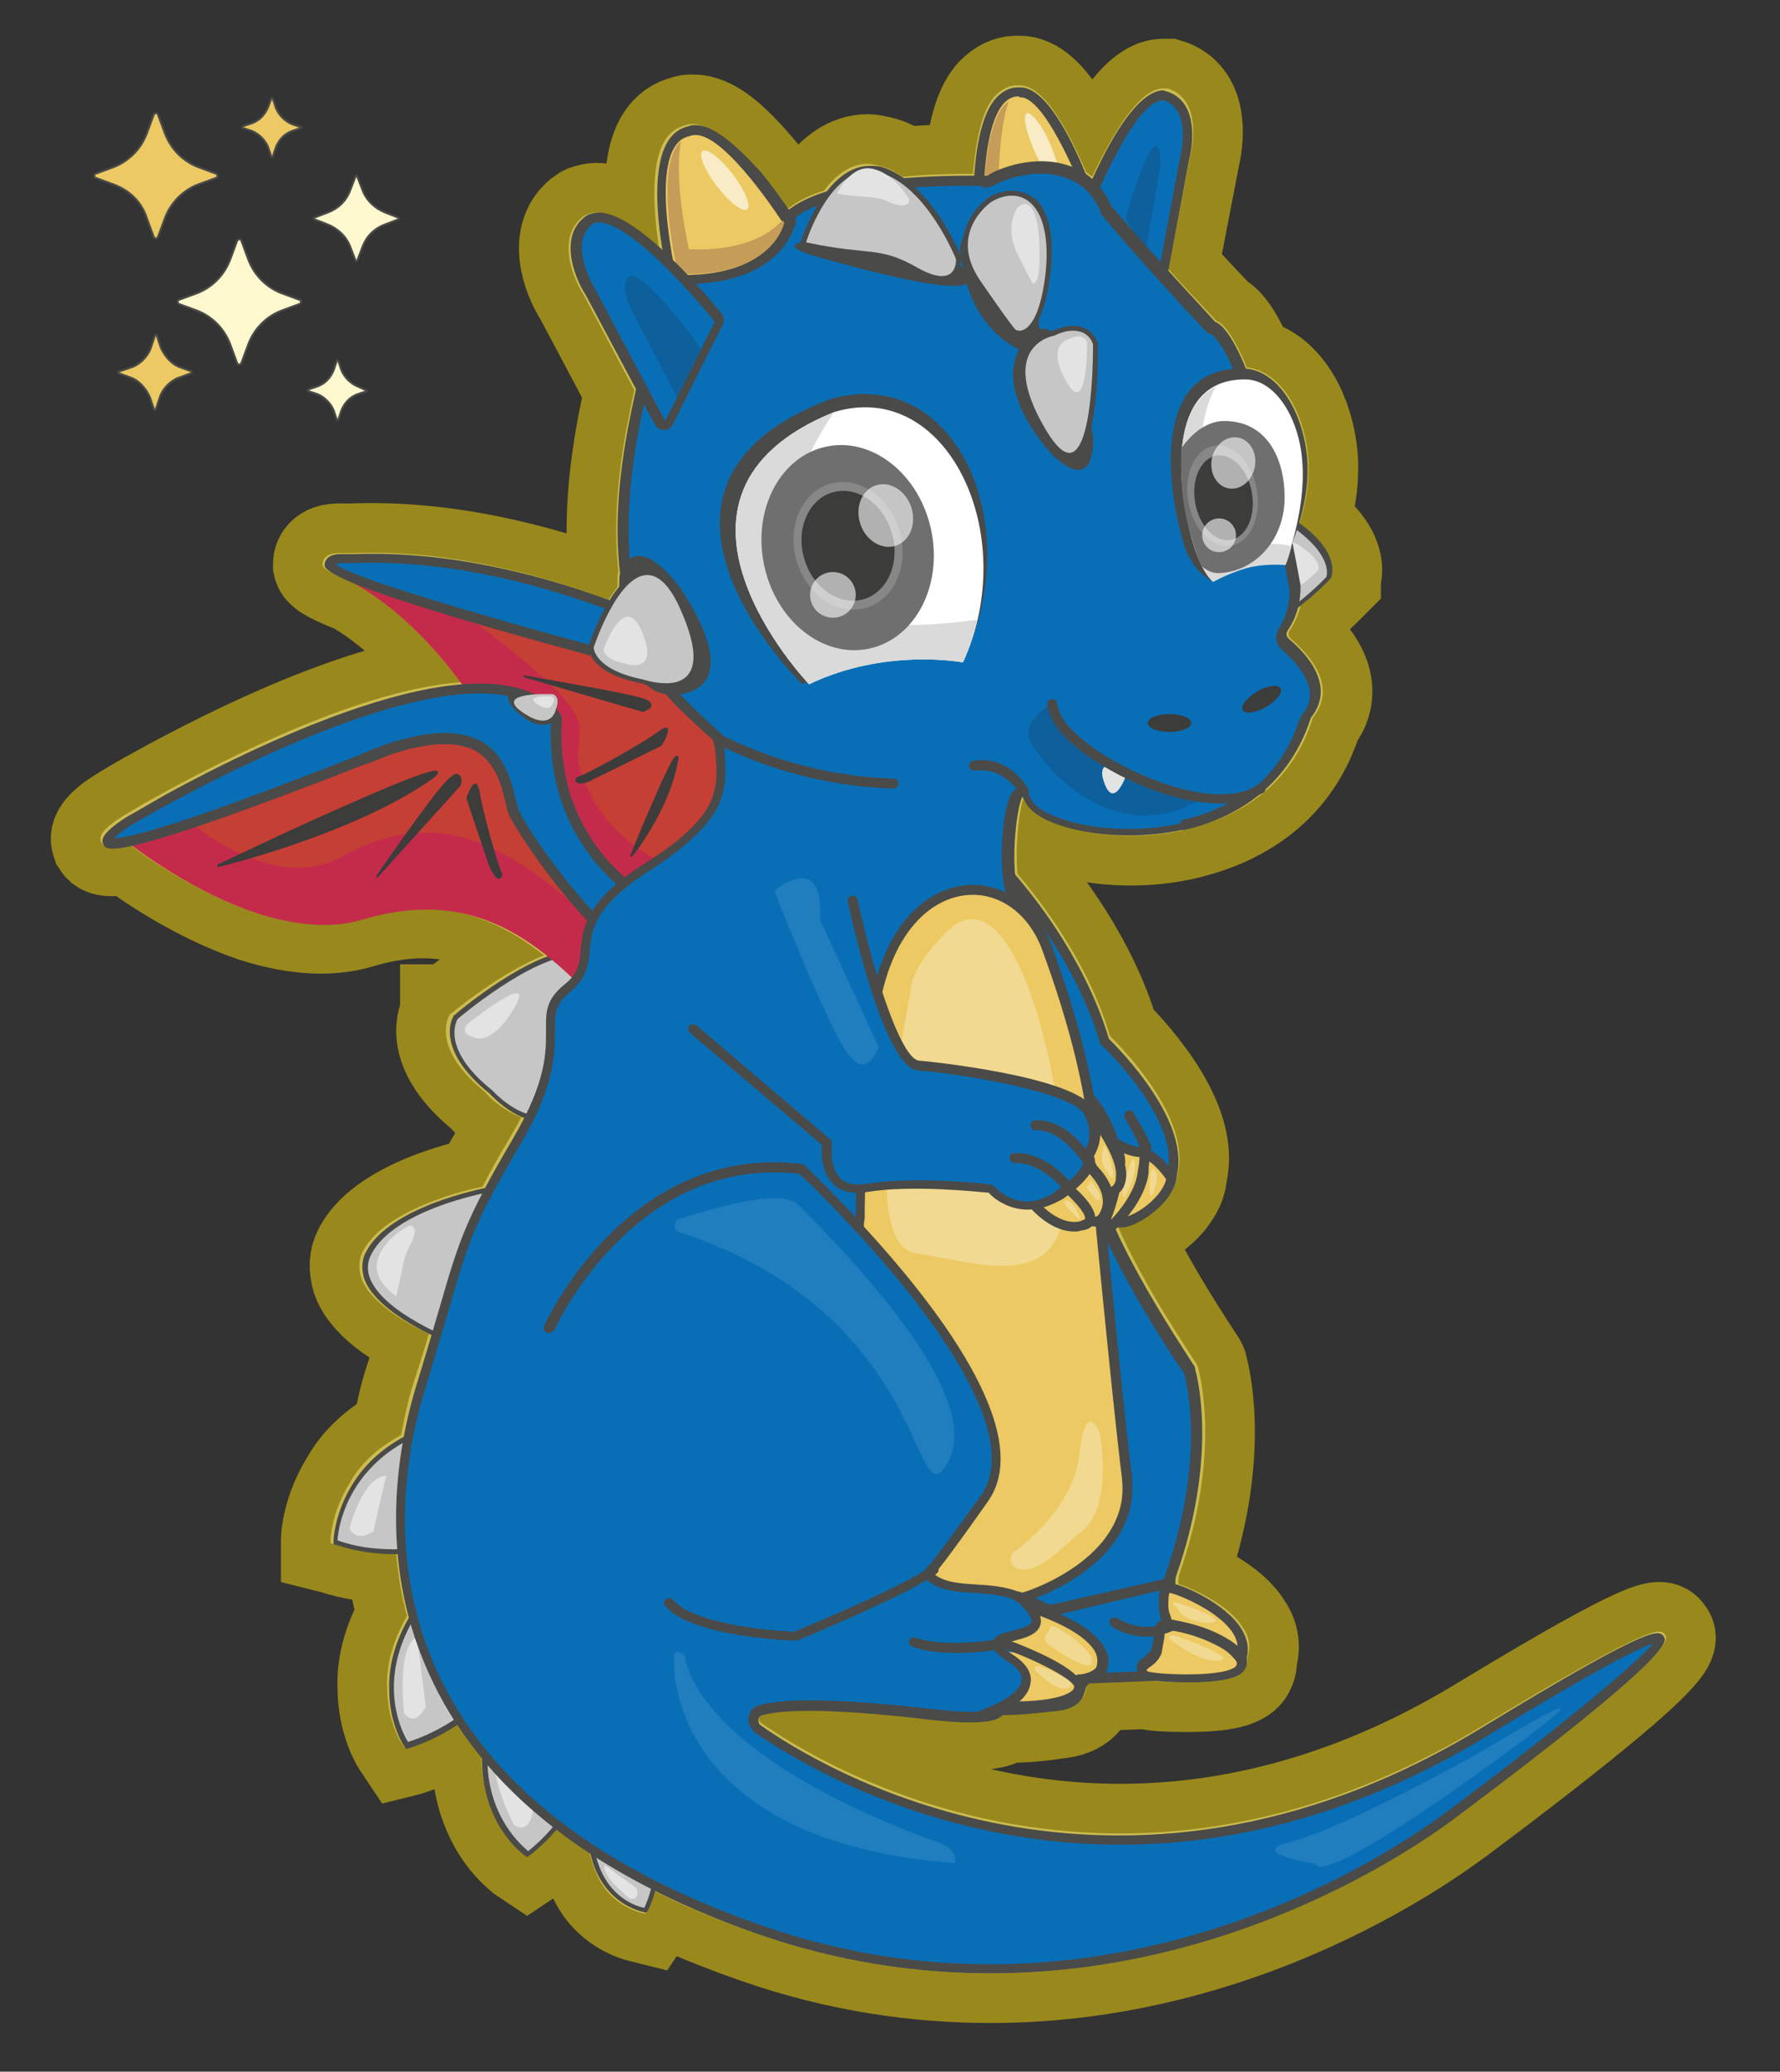 <?xml version="1.0" encoding="utf-8"?>
<!-- Generator: Adobe Illustrator 23.0.6, SVG Export Plug-In . SVG Version: 6.00 Build 0)  -->
<svg version="1.1" id="Ebene_1" xmlns="http://www.w3.org/2000/svg" xmlns:xlink="http://www.w3.org/1999/xlink" x="0px" y="0px"
	 viewBox="0 0 179.3 208.6" style="enable-background:new 0 0 179.3 208.6;" xml:space="preserve">
<rect x="0" y="0" width="179.3" height="208.6" fill="#333333" stroke="none"/>
<style type="text/css">
	.st0{opacity:0.5;fill:#FFFFFF;stroke:#FFE006;stroke-width:10;enable-background:new    ;}
	.st1{fill:#ECC962;}
	.st2{fill:#4A4A49;}
	.st3{fill:#086FB7;}
	.st4{opacity:0.3;}
	.st5{fill:#FFFFFF;}
	.st6{fill:#C6C6C6;}
	.st7{fill:#E3E3E3;}
	.st8{fill:#C59D58;}
	.st9{opacity:0.63;}
	.st10{fill:#C53F35;}
	.st11{fill:#C42B4A;}
	.st12{fill:#3C3C3B;}
	.st13{fill:#0E609D;}
	.st14{fill:#DADADA;}
	.st15{fill:#706F6F;}
	.st16{fill:#878787;}
	.st17{opacity:0.6;}
	.st18{fill:none;stroke:#4A4A49;stroke-linecap:round;stroke-miterlimit:10;}
	.st19{opacity:0.1;}
	.st20{fill:#ECC962;stroke:#4A4A49;stroke-width:0.2;stroke-miterlimit:10;}
	.st21{fill:#FFF8CE;stroke:#4A4A49;stroke-width:0.2;stroke-miterlimit:10;}
</style>
<path class="st0" d="M167.7,164.6c-0.4-0.6-0.9-1.4-18.4,9.2c-36.9,22.4-66.9,3.7-72.6-0.3c-0.2-0.1-0.3-0.4-0.2-0.6
	c0-0.1,0.1-0.4,0.4-0.4c1.8-0.5,6.3-0.8,17.2,0.5c3.8,0.4,6.1,0.3,6.9-0.4c0.1,0,0.2-0.1,0.3-0.1c0.8,0,2.6,0,5.1-0.4
	c2.5-0.2,3-1.5,3-2.2c0-0.3,0.3-0.6,0.6-0.6l5.5-0.2c0.6,0.2,1.8,0.3,4.2,0.3c5.1,0,5.6-1,5.8-1.5c0.1-0.2,0.2-0.5,0.1-0.9
	c0.4-1,0.3-2.1-0.4-3.1c-1.3-2.2-4.9-3.9-6.5-4.4c0-0.3,0-0.7,0.1-1c4-11.4,2.3-19.2,1.9-20.7c0-0.2-0.1-0.3-0.2-0.5
	c-0.7-1.1-5.3-7.9-7.9-13.8l0.1-0.1c0.1,0,0.2,0,0.3,0c1.4,0,3.4-1.4,4.5-2.7c0.7-0.9,1.1-1.7,1.1-2.5c1.5-5.6-5.8-12.9-6.8-13.9
	c-2.2-7.5-7.1-13.7-9.3-16.3c-0.3-2.7,0.2-7,0.7-7.8c0.1,0.1,0.1,0.2,0.2,0.4c1.2,2.8,9.4,4.7,16.6,2.8c4.2-1.1,9.8-3.8,12.1-10.7
	l0.1-0.3c0-0.1,0.1-0.2,0.1-0.2c1.8-2.3,1-5.1-2.3-7.9c-0.2-0.2-0.3-0.5-0.1-0.8c0.6-0.9,0.9-1.7,1.1-2.5c1.6-1.2,2.9-2.6,3-2.7
	l0.1-0.1v-0.1c0.1-0.2,0.9-2.4-3.2-5.4c0.6-1.8,1-4.1,0.9-6.3c-0.3-4.7-2.7-9-6.2-9.4c-1.5-3.6-2.5-4.5-3.1-4.7
	c-0.4-0.5-2.4-2.5-4.8-5.2l2.2-11.4c0.5-2.1,0.7-5.9-2.3-6.8c-0.1,0-0.1,0-0.2,0s-0.1,0-0.2,0l0,0c-2.6,0-5.4,5.2-7.2,8.9
	c-0.2-0.2-0.4-0.3-0.6-0.5c-1.6-3.7-4.1-8.7-6.7-8.7l0,0c-0.1,0-0.2,0-0.3,0c-0.8,0-1.5,0.4-2.1,1c-1.5,1.5-2,4.9-2.3,7.9
	c-2.7,0-5.1,0.1-7.1,0.3c-0.7-0.5-1.4-0.9-2.3-1.1c-0.4-0.1-0.8-0.2-1.2-0.2l0,0c-1.8,0-3.3,1.2-4.4,2.7c-2,0.6-3.1,1.4-3.9,2
	c-0.6-0.8-1.6-2.4-2.9-3.9c-2.7-3.2-4.7-4.8-6.4-4.8l0,0c-0.2,0-0.5,0-0.7,0.1c-0.9,0.2-1.6,0.7-2.1,1.5c-1.6,2.5-1.1,7.7-0.6,11
	c-2.2-2-4.6-3.7-6.3-3.7c-0.3,0-0.7,0.1-1,0.2c-0.1,0-0.1,0.1-0.2,0.1c-2.8,1.9-1.4,6-0.1,8l5.1,9.6c-0.9,4.1-2.4,11.2-1.6,18.3
	c-0.1,0.3-0.1,0.4-0.1,0.4s0,0.4,0,1.1c-0.3,0.4-0.6,0.8-0.9,1.3c-7.2-2.7-16.5-5.1-26-4.7c-0.1,0-0.2,0-0.4,0
	c-0.7,0-1.6-0.1-2.1,0.4c-0.2,0.2-0.3,0.4-0.3,0.7v0.1c0.1,0.5,1.4,1.1,3.4,1.9c4,2.3,7.7,6.1,10.5,9.9c-9.8,0.7-23.1,7.4-29.9,11.1
	l0,0c-2.4,1.3-4,2.3-4,2.3c-2.8,1.7-2.4,2.4-2.3,2.7c0.2,0.3,0.4,0.7,2.8,0.2c2.1,1.6,7.1,5,12.7,6.9c3.5,1.1,7.2,1.6,10.5,0.6
	c7.7-2.3,13.3-0.5,18.6,3.7c-4.2,1.6-9.2,5.7-9.4,5.9h-0.1v0.1c-0.1,0.1-2,3.3,3.6,7.8c0.2,0.3,1.7,1.8,3.6,2.5
	c-0.3,0.6-0.7,1.3-1.1,2c-1.2,2-2.1,3.6-2.8,5c-0.7,0.1-9.6,2-12,6.4c-0.5,0.9-0.5,1.8-0.2,2.8c0.9,2.5,4.6,4.6,6.8,5.6
	c-0.4,1.4-0.9,3-1.5,4.8c-0.5,1.5-0.9,3.3-1.3,5.4c-2.6,1.4-4.2,3.1-5.1,4.7c-1.9,3-2,5.7-2,5.8v0.4l0.4,0.1
	c1.8,0.6,3.8,0.9,5.9,0.9c0.1,0,0.2,0,0.3,0c0.2,2.1,0.5,4.2,1.1,6.3c-1.6,2.8-2.1,5.3-2,7.2c0,3.4,1.4,5.6,1.5,5.7l0.2,0.3l0.4-0.1
	c1.8-0.6,3.4-1.4,4.8-2.3c0.8,1.2,1.7,2.4,2.6,3.5c0,2,0.4,3.6,0.9,4.9c1.2,3.2,3.3,4.7,3.4,4.8l0.3,0.2l0.3-0.2
	c1-0.8,1.8-1.6,2.6-2.5c1.1,0.8,2.2,1.6,3.4,2.4c0.5,2.2,1.4,3.6,2.3,4.4c1.4,1.3,2.9,1.6,2.9,1.6l0.4,0.1l0.2-0.3
	c0.3-0.7,0.5-1.3,0.7-2c3.1,1.6,6.6,3,10.3,4.3c8.3,2.9,16.2,4,23.6,4c27.4,0,46.9-15.9,47.2-16
	C168.9,166.3,168.1,165.1,167.7,164.6z"/>
<g>
	<g>
		<g>
			<g>
				<g>
					<path class="st1" d="M112.8,123.1c-0.3,0-0.6-0.1-0.8-0.3c-1.8-1.6-2.5-2.8-2.3-3.8c0.2-1.2,1.5-1.7,2.9-2.2
						c0.7-0.3,1.5-0.6,2.1-1c0.1-0.1,0.2-0.1,0.3-0.1h0.1c1.1,0.3,2.5,1.6,2.7,1.8c0.1,0.1,0.1,0.2,0.1,0.3c0.2,0.8-0.2,1.8-1,2.8
						C115.8,122,113.9,123.1,112.8,123.1z"/>
				</g>
			</g>
			<g>
				<g>
					<path class="st2" d="M115,116.2c1,0.3,2.5,1.7,2.5,1.7c0.4,2.1-3.1,4.7-4.6,4.7c-0.2,0-0.3,0-0.5-0.1
						C107.3,117.9,112.2,118,115,116.2 M115,115.2c-0.2,0-0.4,0.1-0.5,0.2c-0.6,0.4-1.3,0.6-2,0.9c-1.5,0.6-3,1.2-3.2,2.6
						c-0.2,1.2,0.6,2.5,2.5,4.3c0.2,0.2,0.6,0.4,1.1,0.4c1.4,0,3.4-1.4,4.5-2.7c0.9-1.1,1.3-2.2,1.1-3.2c0-0.2-0.1-0.4-0.3-0.5
						c-0.3-0.3-1.7-1.6-2.9-1.9C115.1,115.2,115.1,115.2,115,115.2L115,115.2z"/>
				</g>
			</g>
		</g>
		<g>
			<g>
				<g>
					<path class="st1" d="M110.6,124.3c-0.2,0-0.4-0.1-0.6-0.3c-0.8-1,0.4-6.4,1-8.7c0-0.1,0.1-0.2,0.1-0.2c0.2-0.2,0.5-0.3,0.7-0.3
						c0.3,0,0.6,0.2,1,0.3c0.4,0.2,0.8,0.4,1.3,0.4c0.1,0,0.2,0,0.3,0h0.1c0.2,0,0.4,0.1,0.5,0.2c0.3,0.4,0.3,1,0.2,1.9
						c0,0.1,0,0.3,0,0.4c-0.2,2.3-2.4,5-4,6.1C111,124.2,110.8,124.3,110.6,124.3z"/>
				</g>
			</g>
			<g>
				<g>
					<path class="st2" d="M111.8,115.3c0.5,0,1.2,0.7,2.2,0.7c0.1,0,0.3,0,0.4,0c0,0,0,0,0.1,0c0.5,0,0.2,1.4,0.1,2
						c-0.2,2.1-2.3,4.7-3.8,5.8c-0.1,0.1-0.2,0.1-0.3,0.1c-1.2,0,0.9-8.4,0.9-8.4C111.6,115.3,111.7,115.3,111.8,115.3 M111.8,114.3
						L111.8,114.3c-0.4,0-0.8,0.2-1.1,0.5c-0.1,0.1-0.2,0.3-0.2,0.4c-1.9,7.8-1.1,8.8-0.9,9.1c0.2,0.3,0.6,0.5,1,0.5
						c0.3,0,0.6-0.1,0.9-0.3c1.6-1.1,4-4,4.2-6.5c0-0.1,0-0.2,0-0.4c0.1-0.8,0.2-1.7-0.3-2.3c-0.2-0.3-0.6-0.4-0.9-0.4
						c-0.1,0-0.1,0-0.2,0s-0.1,0-0.2,0c-0.4,0-0.7-0.2-1-0.3C112.7,114.5,112.3,114.3,111.8,114.3L111.8,114.3z"/>
				</g>
			</g>
		</g>
		<g>
			<g>
				<g>
					<path class="st1" d="M109.4,124.8c-0.1,0-0.2,0-0.2,0c-0.6-0.1-1-0.4-1.3-1c-1.5-2.3,0-8.2,0.1-8.8c0-0.1,0.1-0.2,0.1-0.2
						c0.2-0.2,0.5-0.4,1.1-0.4c0.7,0,1.5,0.3,2.6,0.9c0.8,0.4,1.2,1.3,1,2.2C111.5,124.8,109.9,124.8,109.4,124.8L109.4,124.8z"/>
				</g>
			</g>
			<g>
				<g>
					<path class="st2" d="M109.2,114.8c0.7,0,1.7,0.4,2.3,0.8c0.6,0.3,0.9,1,0.8,1.7c-0.4,2.2-1.4,7-2.9,7h-0.1
						c-3-0.6-0.8-9.2-0.8-9.2C108.6,114.9,108.9,114.8,109.2,114.8 M109.2,113.8c-0.8,0-1.2,0.3-1.5,0.6c-0.1,0.1-0.2,0.3-0.2,0.4
						c-0.2,0.7-1.7,6.7-0.1,9.2c0.4,0.6,1,1,1.7,1.2c0.1,0,0.2,0,0.3,0c1.2,0,2.7-0.9,3.9-7.8c0.2-1.1-0.3-2.2-1.3-2.7
						C110.9,114.1,109.9,113.8,109.2,113.8L109.2,113.8z"/>
				</g>
			</g>
		</g>
		<g>
			<g>
				<path class="st3" d="M100.8,87.2c0,0,7.5,7.6,10.4,17.6c0,0,8.6,8.1,6.7,13.8c0,0-1.5-2.4-3.4-2.6c-2-0.2-2-1.7-5-0.3
					c0,0,0.1-2.6-3-4.6"/>
			</g>
			<g>
				<path class="st2" d="M117.9,119c-0.2,0-0.3-0.1-0.4-0.2c0,0-1.4-2.2-3-2.4c-0.8-0.1-1.3-0.3-1.7-0.5c-0.7-0.4-1.3-0.6-3,0.2
					c-0.2,0.1-0.3,0.1-0.5,0c-0.1-0.1-0.2-0.3-0.2-0.4s0-2.4-2.8-4.1c-0.2-0.1-0.3-0.5-0.2-0.7c0.1-0.2,0.5-0.3,0.7-0.2
					c2.3,1.5,3,3.3,3.2,4.3c1.7-0.6,2.5-0.3,3.2,0.1c0.4,0.2,0.8,0.4,1.4,0.4c1.4,0.1,2.5,1.1,3.1,1.9c0.6-5.2-6.7-12.2-6.8-12.2
					c-0.1-0.1-0.1-0.1-0.1-0.2c-2.9-9.7-10.2-17.3-10.3-17.4c-0.2-0.2-0.2-0.5,0-0.7s0.5-0.2,0.7,0c0.1,0.1,7.5,7.7,10.5,17.7
					c1,1,8.6,8.6,6.7,14.2C118.3,118.9,118.1,119,117.9,119L117.9,119z"/>
			</g>
		</g>
		<g>
			<g>
				<path class="st3" d="M112.4,115.1c0,0,2.6,1.4,3,0.6c0,0-0.2-0.9-1.7-3.4"/>
			</g>
			<g>
				<path class="st2" d="M114.8,116.5c-0.8,0-2-0.5-2.7-0.9c-0.2-0.1-0.3-0.4-0.2-0.7c0.1-0.2,0.4-0.3,0.7-0.2
					c0.8,0.4,1.7,0.8,2.2,0.8c-0.2-0.5-0.6-1.4-1.5-2.9c-0.1-0.2-0.1-0.5,0.2-0.7s0.5-0.1,0.7,0.2c1.5,2.4,1.8,3.4,1.8,3.5
					s0,0.2-0.1,0.3C115.6,116.3,115.3,116.5,114.8,116.5z"/>
			</g>
		</g>
		<g>
			<g>
				<path class="st3" d="M112.4,115.5c0,0-0.6-2.4-2.4-4.7"/>
			</g>
			<g>
				<path class="st2" d="M112.4,116c-0.2,0-0.4-0.1-0.5-0.4c0,0-0.6-2.4-2.3-4.5c-0.2-0.2-0.1-0.5,0.1-0.7s0.5-0.1,0.7,0.1
					c1.8,2.3,2.4,4.8,2.4,4.9C112.9,115.7,112.7,115.9,112.4,116C112.5,116,112.4,116,112.4,116z"/>
			</g>
		</g>
		<g class="st4">
			<g>
				<path class="st5" d="M110.6,120.1c0,0,0.5-5.2,1.1-3.8c0.7,1.4-0.8,4.3-0.8,4.3S110.5,121,110.6,120.1z"/>
			</g>
		</g>
		<g class="st4">
			<g>
				<path class="st5" d="M113.1,120c0,0,0.9-4.3,1.2-3s-1,3.5-1,3.5S113,120.7,113.1,120z"/>
			</g>
		</g>
		<g class="st4">
			<g>
				<path class="st5" d="M115.8,120.1c0,0-0.1-3,0.5-2.3s-0.2,2.5-0.2,2.5S115.9,120.6,115.8,120.1z"/>
			</g>
		</g>
	</g>
	<g>
		<g>
			<g>
				<g>
					<path class="st6" d="M54.4,112.6c-2.7,0-5-2.6-5.1-2.7c-5.5-4.4-3.6-7.4-3.6-7.5c0.4-0.3,7.7-6.5,12.1-6.5c1,0,1.8,0.3,2.4,1
						c0.9,1.1,1.1,3.3,0.5,6.4C59.6,109.5,57.4,112.6,54.4,112.6L54.4,112.6z"/>
				</g>
			</g>
			<g>
				<g>
					<path class="st2" d="M58,96.2c2.3,0,3.7,1.8,2.6,7.1c-1.4,7.2-3.9,9.1-6.1,9.1c-2.6,0-4.9-2.6-4.9-2.6
						c-5.4-4.3-3.5-7.2-3.5-7.2S53.6,96.2,58,96.2 M58,95.7c-4.5,0-11.9,6.2-12.2,6.5h-0.1v0.1c-0.1,0.1-2,3.3,3.6,7.8
						c0.3,0.3,2.6,2.8,5.2,2.8c3.1,0,5.3-3.2,6.6-9.5c0.6-3.2,0.5-5.4-0.5-6.6C59.9,96,59.1,95.7,58,95.7L58,95.7z"/>
				</g>
			</g>
		</g>
		<g>
			<g>
				<path class="st7" d="M47.6,104.4c0,0,1.8,1.2,4.2-2.9s-4.7,1.6-4.7,1.6S46.2,104,47.6,104.4z"/>
			</g>
		</g>
	</g>
	<g>
		<g>
			<g>
				<path class="st2" d="M46.9,134.2c0,0,8.3-15.9,4.6-15c-3.8,0.8-5.3,5.6-5.3,5.6S43.5,140.8,46.9,134.2z"/>
			</g>
		</g>
		<g>
			<g>
				<g>
					<path class="st6" d="M45.1,134.8c-0.3-0.1-6.8-2.7-8.1-6.1c-0.3-0.9-0.3-1.8,0.2-2.6c2.3-4.5,11.5-6.2,11.9-6.3
						c0.1,0,1.8,0.1,2.2,1.2c0.3,0.8-0.1,1.8-1.3,3.1c-2,2.1-2.2,3.3-2.8,5.3c-0.3,1.3-0.7,2.9-1.7,5.3l-0.1,0.2L45.1,134.8z"/>
				</g>
			</g>
			<g>
				<g>
					<path class="st2" d="M49,120.1c0,0,4,0.3,0.7,3.9s-2,4.5-4.5,10.7c0,0-10.1-4-7.8-8.4C39.7,121.8,49,120.1,49,120.1 M49,119.6
						L49,119.6c-0.5,0.1-9.7,1.9-12.1,6.4c-0.5,0.9-0.5,1.8-0.2,2.8c1.3,3.5,8,6.2,8.3,6.3l0.5,0.2l0.2-0.5c1-2.4,1.4-4.1,1.7-5.4
						c0.5-2,0.8-3.1,2.7-5.2c1.2-1.4,1.7-2.4,1.3-3.3C50.9,119.7,49.2,119.6,49,119.6L49,119.6L49,119.6z"/>
				</g>
			</g>
		</g>
		<g>
			<g>
				<path class="st7" d="M39.9,130.5c0,0-2.6-1.6-1.8-3.8c0.7-2.2,3.2-3.3,3.2-3.3s1,0,0.1,1.8C40.4,127.1,40.7,127.5,39.9,130.5z"
					/>
			</g>
		</g>
	</g>
	<g>
		<g>
			<g>
				<path class="st2" d="M69.7,89.8c0,0,16-9.9,11.4-11.3c-4.5-1.4-8.3,2.2-8.3,2.2S63,93.9,69.7,89.8z"/>
			</g>
		</g>
		<g>
			<g>
				<g>
					<path class="st6" d="M67.4,89.3c-0.3-0.3-6.8-6.8-6.3-10.6c0.1-0.9,0.5-1.5,1.3-2c1.1-0.7,2.8-1.1,4.8-1.1c4.9,0,10.9,2,10.9,2
						c0.1,0.1,2,1.2,1.8,2.5c-0.1,0.8-1,1.5-2.7,2c-3.1,0.9-3.9,1.7-5.3,3.3c-0.9,1-2,2.3-4.2,3.9l-0.2,0.1L67.4,89.3z"/>
				</g>
			</g>
			<g>
				<g>
					<path class="st2" d="M67.2,75.9c4.9,0,10.8,2,10.8,2s4.3,2.5-0.9,4c-5.2,1.4-4.1,3-9.6,7.3c0,0-9.5-9.5-5.1-12.2
						C63.7,76.2,65.4,75.9,67.2,75.9 M67.2,75.4L67.2,75.4c-2.1,0-3.8,0.4-5,1.1c-0.8,0.5-1.3,1.2-1.4,2.2c-0.5,4,6.1,10.6,6.4,10.8
						l0.3,0.3l0.3-0.3c2.1-1.7,3.3-3,4.2-4c1.4-1.5,2.2-2.4,5.2-3.2c1.8-0.5,2.8-1.2,2.9-2.2c0.2-1.4-1.7-2.6-1.9-2.7l0,0h-0.1
						C77.9,77.3,72.1,75.4,67.2,75.4L67.2,75.4z"/>
				</g>
			</g>
		</g>
		<g>
			<g>
				<path class="st7" d="M62.3,80.5c0,0,0.1-2.4,2.2-3.3c2.1-0.9,4.2-0.2,4.2-0.2s0.5,0.6-1.5,1.2C65.3,78.7,65.1,79.1,62.3,80.5z"
					/>
			</g>
		</g>
	</g>
	<g>
		<g>
			<g>
				<g>
					<path class="st6" d="M40.9,175.5c-0.1-0.1-5.6-8.7,5.4-18.3l0.2-0.2l6.7,9l-0.1,0.1c0,0.1-4.6,7.1-11.9,9.4l-0.2,0.1
						L40.9,175.5z"/>
				</g>
			</g>
			<g>
				<g>
					<path class="st2" d="M46.5,157.4l6.4,8.7c0,0-4.5,7-11.8,9.3C41.1,175.4,35.5,167,46.5,157.4 M46.5,156.7l-0.4,0.4
						c-5.8,5.1-7,9.9-6.9,13c0,3.4,1.4,5.6,1.5,5.7l0.2,0.3l0.4-0.1c7.4-2.4,11.9-9.2,12-9.5l0.2-0.3l-0.2-0.3l-6.4-8.7L46.5,156.7
						L46.5,156.7z"/>
				</g>
			</g>
		</g>
		<g>
			<g>
				<path class="st7" d="M40.7,172.5c0,0-0.8-6.6,1.3-7.7l0.9,7.1C42.8,171.9,41.9,174,40.7,172.5z"/>
			</g>
		</g>
	</g>
	<g>
		<g>
			<g>
				<g>
					<path class="st6" d="M39.8,156.2c-2.1,0-4-0.3-5.8-0.9l-0.2-0.1V155c0-0.1,0.4-10.9,14.9-12.6H49l0.3,11.8l-0.2,0.1
						C49.1,154.4,44.9,156.2,39.8,156.2z"/>
				</g>
			</g>
			<g>
				<g>
					<path class="st2" d="M48.7,142.8l0.3,11.4c0,0-4.2,1.8-9.3,1.8c-1.8,0-3.8-0.2-5.7-0.9C34,155.1,34.3,144.5,48.7,142.8
						 M49.2,142.2l-0.5,0.1c-7.7,0.9-11.4,4.3-13.1,7c-1.9,3-2,5.7-2,5.8v0.4l0.4,0.1c1.8,0.6,3.8,0.9,5.9,0.9
						c5.2,0,9.3-1.8,9.5-1.8l0.3-0.1v-0.3l-0.3-11.4L49.2,142.2L49.2,142.2z"/>
				</g>
			</g>
		</g>
		<g>
			<g>
				<path class="st7" d="M35.2,153.9c0,0,1.3-5.2,3.7-5.3l-1.3,5.6C37.6,154.2,36,155.4,35.2,153.9z"/>
			</g>
		</g>
	</g>
	<g>
		<g>
			<g>
				<g>
					<path class="st1" d="M102.7,24.3c-1.1,0-2.4-0.2-3.7-0.5l-0.4-0.1v-0.4c0-0.4-0.5-10.4,2.2-13.2c0.5-0.5,1.1-0.8,1.8-0.8
						c0,0,0.1,0,0.2,0c2.9,0,6.4,8.9,7.1,10.7l0.1,0.2l-0.1,0.2C109.8,20.5,108.5,24.3,102.7,24.3z"/>
				</g>
			</g>
			<g>
				<g>
					<path class="st2" d="M102.8,9.8c2.7,0,6.6,10.3,6.6,10.3s-1.3,3.6-6.7,3.6c-1,0-2.2-0.1-3.6-0.5c0,0-0.7-13.5,3.5-13.5l0,0
						C102.7,9.8,102.7,9.8,102.8,9.8 M102.8,8.8L102.8,8.8c-0.1,0-0.2,0-0.3,0c-0.8,0-1.5,0.4-2.1,1c-2.8,2.9-2.4,12.5-2.3,13.6v0.8
						l0.7,0.2c1.4,0.3,2.7,0.5,3.9,0.5c6.1,0,7.6-4.1,7.6-4.3l0.1-0.3l-0.1-0.3C109.1,16.5,105.9,8.8,102.8,8.8L102.8,8.8z"/>
				</g>
			</g>
		</g>
		<g>
			<g>
				<path class="st8" d="M100.6,21.1c0,0-0.3-7,1-10.9c-3,2-2.5,13.2-2.5,13.2c8.5,2,10.3-3.2,10.3-3.2s0-0.1-0.1-0.3
					C107.9,21.1,105.3,22.2,100.6,21.1z"/>
			</g>
		</g>
		<g class="st9">
			<g>
				<path class="st5" d="M105.7,14.3c0.8,1.8,1.2,3.5,0.8,3.8s-1.5-1-2.3-2.9c-0.8-1.8-1.2-3.5-0.8-3.8
					C103.8,11.2,104.9,12.5,105.7,14.3z"/>
			</g>
		</g>
	</g>
	<g>
		<g>
			<g>
				<path class="st2" d="M123.3,60.3c0,0-2.6-11.9,4.3-10.1c6.8,1.8,0.7,13.4,0.7,13.4S125.2,67.7,123.3,60.3z"/>
			</g>
		</g>
		<g>
			<g>
				<g>
					<path class="st6" d="M126.6,62.9c-0.6,0-1.2-0.2-1.6-0.7c-0.8-0.8-1.2-2.3-1.1-4.5c0.1-4.4,1.1-6.6,3.2-6.6
						c1.8,0,3.5,1.7,3.6,1.8c4.1,3,3.3,5.1,3.2,5.2C133.6,58.4,129.5,62.9,126.6,62.9L126.6,62.9z"/>
				</g>
			</g>
			<g>
				<g>
					<path class="st2" d="M127,51.4c1.7,0,3.4,1.8,3.4,1.8c4,2.9,3.2,4.9,3.2,4.9s-4.2,4.5-7,4.5c-1.5,0-2.5-1.2-2.5-4.9
						C124.1,52.7,125.5,51.4,127,51.4 M127,50.9c-2.2,0-3.4,2.3-3.4,6.8c0,2.3,0.4,3.8,1.2,4.6c0.5,0.5,1.1,0.7,1.8,0.7
						c3,0,7.2-4.5,7.4-4.7l0.1-0.1v-0.1c0.1-0.2,0.9-2.5-3.3-5.5C130.5,52.5,128.7,50.9,127,50.9L127,50.9z"/>
				</g>
			</g>
		</g>
		<g>
			<g>
				<path class="st7" d="M131.4,55.3c0,0-2.7-2.6-2.9,2.1c-0.2,4.8,4.3,0,4.3,0S133.2,56.6,131.4,55.3z"/>
			</g>
		</g>
	</g>
	<g>
		<g>
			<g>
				<g>
					<path class="st10" d="M35.4,56.8c-0.7-0.1-1.3,1-0.7,1.3c10.7,5.1,20,21.6,14.2,21.9c-6.3,0.4,17.9,14.2,22.5,16.8
						c0.4,0.2,0.9,0.1,1.1-0.4c1.9-4.4,10.7-25.8-0.2-29.2C60.6,63.7,53.6,58.3,35.4,56.8z"/>
				</g>
			</g>
			<g>
				<g>
					<path class="st11" d="M59.5,80c-4.7-8.5,7-3.9-16.6-21c-2.3-0.4-4.6-1.8-7.4-2c-0.7-0.1-1.3,1-0.7,1.3
						c10.3,5,20,21.6,14.2,21.9C42.7,80.6,66.9,94.4,71.5,97c0.4,0.2,0.9,0.1,1.1-0.4c0.6-1.3,1.8-4.1,2.8-7.5
						C68.3,88.5,62.3,85.5,59.5,80z"/>
				</g>
			</g>
			<g>
				<g>
					<path class="st10" d="M12.1,84.2c0,0,13.8,11.4,24.3,8.3s17.1,1.2,24.3,9.1s7.9-6.4,7.9-6.4s-10.9-2.8-17.1-21.4
						C46.9,65.6,12.1,84.2,12.1,84.2z"/>
				</g>
			</g>
			<g>
				<g>
					<path class="st3" d="M74.5,67.1c0,0-18.9-11.7-39.1-10.9c-0.6,0-2.3-0.2-2.3,0.6c0.6,2.2,40.4,12.3,40.4,12.3L74.5,67.1z"/>
				</g>
				<g>
					<path class="st2" d="M73.9,69.8l-0.4-0.1c-12-3.1-40.1-10.4-40.8-12.7v-0.1c0-0.3,0.1-0.5,0.3-0.7c0.5-0.5,1.4-0.4,2.1-0.4
						c0.1,0,0.3,0,0.4,0c20.2-0.8,39.2,10.8,39.4,11l0.4,0.2L73.9,69.8z M33.8,56.8c1.8,1.7,24.9,8.1,39.6,11.8l0.6-1.3
						C71.1,65.7,53.8,56,35.5,56.7c-0.1,0-0.3,0-0.4,0C34.4,56.7,33.9,56.8,33.8,56.8z"/>
				</g>
			</g>
			<g>
				<g>
					<path class="st11" d="M34.7,86.1c-2.6,1.6-5.8,1.6-8.9,0.5c-2.8-1-5.7-2.8-8.1-5.1c-3.3,1.6-5.5,2.8-5.5,2.8S18.6,89.6,26,92
						c3.5,1.1,7.2,1.6,10.5,0.6c10.5-3.1,17.1,1.2,24.3,9.1c4.5,4.9,6.5,1.3,7.3-2.2C57.6,92.7,49.4,78.3,34.7,86.1z"/>
				</g>
			</g>
			<g>
				<g>
					<path class="st3" d="M16.9,80.4c-2.5,1.3-4,2.3-4,2.3s-12.6,7.9,23.3-6.1c1-0.4,1.9-0.8,3-1.2c11.7-4,11.7,4,12.6,6.2
						c0.9,2.2,9.7,15,14.8,15.5c5.2,0.5,2.9-4.1,2.9-4.1S55,88.3,56.1,72.3C49.5,63.8,26.3,75.3,16.9,80.4"/>
				</g>
				<g>
					<path class="st2" d="M67.3,97.7c-0.3,0-0.5,0-0.8,0C61,97.2,52.2,84.2,51.2,81.9c-0.1-0.3-0.2-0.7-0.3-1.2
						c-0.4-1.7-1-3.9-3-5.1c-1.9-1-4.8-0.9-8.6,0.4c-1,0.4-2,0.8-2.9,1.1c-25.1,9.8-25.7,8.6-26,7.9c-0.1-0.3-0.5-0.9,2.3-2.7
						c0,0,1.6-0.9,4-2.3l0,0c9.7-5.3,33-16.7,39.8-8l0.1,0.1v0.2c-1,15.5,13,20.1,13.1,20.2l0.2,0.1l0.1,0.2c0,0.1,1.1,2.3,0.1,3.8
						C69.5,97.3,68.6,97.7,67.3,97.7z M44.8,73.8c1.4,0,2.6,0.3,3.6,0.8c2.4,1.3,3.1,4,3.5,5.7c0.1,0.4,0.2,0.8,0.3,1.1
						c0.8,2.2,9.5,14.7,14.4,15.2c0.9,0.1,2.1,0.1,2.6-0.6c0.5-0.8,0.1-2.1-0.1-2.6c-1.8-0.7-14.4-5.9-13.6-20.9
						c-6.6-8.1-31,4.4-38.4,8.4l0,0c-2.4,1.3-3.9,2.2-3.9,2.2c-0.7,0.4-1.4,1-1.7,1.3c1.3,0,6.2-1.1,24.5-8.3c0.9-0.4,1.9-0.8,3-1.2
						C41.2,74.2,43.1,73.8,44.8,73.8z"/>
				</g>
			</g>
		</g>
		<g>
			<g>
				<path class="st12" d="M63.6,86.2c0,0,3.6-4.6,4.5-9C69,72.7,63.6,86.2,63.6,86.2z"/>
			</g>
			<g>
				<path class="st12" d="M63.6,86.3L63.6,86.3c-0.1,0-0.1-0.1-0.1-0.2c0,0,1-2.5,2.1-5c2.2-5.1,2.4-5,2.6-5s0.2,0.2,0,1
					C67.3,81.6,63.8,86.2,63.6,86.3C63.7,86.3,63.7,86.3,63.6,86.3z M68.1,76.5c-0.6,0.7-2.6,5.4-4,8.8c1.1-1.5,3.2-4.9,3.9-8.1
					C68.1,76.8,68.1,76.6,68.1,76.5z"/>
			</g>
		</g>
		<g>
			<g>
				<path class="st12" d="M22,87.2c0,0,12.7-3,20.6-8.2C50.3,73.8,22,87.2,22,87.2z"/>
			</g>
			<g>
				<path class="st12" d="M22,87.3c-0.1,0-0.1,0-0.1-0.1s0-0.1,0.1-0.2c0.1,0,5.4-2.6,10.8-5c10.9-4.9,11.2-4.5,11.3-4.3
					s0,0.4-1.4,1.3C34.8,84.2,22.1,87.3,22,87.3L22,87.3z M43.7,77.9c-1.2,0-12.4,5-20.5,8.8c3.4-0.9,13-3.7,19.2-7.9
					C43.3,78.3,43.6,78,43.7,77.9L43.7,77.9z"/>
			</g>
		</g>
		<g>
			<g>
				<path class="st12" d="M38,88.2l8.3-9.4c0,0,0.3-1.7-1.1-0.3C43.7,79.9,38,88.2,38,88.2z"/>
			</g>
			<g>
				<path class="st12" d="M38,88.4C37.9,88.4,37.9,88.4,38,88.4c-0.1-0.1-0.1-0.1-0.1-0.2c0.2-0.3,5.8-8.4,7.2-9.7
					c0.5-0.5,0.8-0.7,1.1-0.5c0.4,0.2,0.3,0.9,0.2,1c0,0,0,0,0,0.1L38,88.4C38,88.3,38,88.4,38,88.4z M45.9,78.1
					c-0.1,0-0.3,0.1-0.7,0.5c-1,1-4.1,5.4-5.9,7.9l6.8-7.7C46.1,78.6,46.1,78.2,45.9,78.1C46,78.1,46,78.1,45.9,78.1z"/>
			</g>
		</g>
		<g>
			<g>
				<path class="st12" d="M47.1,80.3c0,0,0.8-2.4,1-0.7c0.2,1.7,1.9,7.9,2.3,8.4c0.1,0.4-0.5,0.7-1.2-1.1
					C48.6,85.1,47.1,80.3,47.1,80.3z"/>
			</g>
			<g>
				<path class="st12" d="M50.3,88.5c-0.2,0-0.6-0.2-1.1-1.5c-0.6-1.8-2.2-6.5-2.2-6.6v-0.1c0.2-0.5,0.5-1.4,0.9-1.4
					c0.2,0,0.3,0.4,0.4,0.7c0.2,1.7,1.9,7.8,2.3,8.4l0,0C50.6,88.2,50.5,88.4,50.3,88.5L50.3,88.5z M47.2,80.3
					c0.2,0.5,1.6,4.8,2.2,6.5c0.4,1.2,0.8,1.4,0.9,1.4c0,0,0.1-0.1,0-0.1c-0.5-0.8-2.2-6.9-2.3-8.5c-0.1-0.4-0.1-0.5-0.1-0.5
					C47.7,79.1,47.4,79.7,47.2,80.3z"/>
			</g>
		</g>
		<g>
			<g>
				<path class="st12" d="M52.8,68.1l12,3.5c0,0,1.7-0.5-0.2-1.2C62.8,69.7,52.8,68.1,52.8,68.1z"/>
			</g>
			<g>
				<path class="st12" d="M64.8,71.7L64.8,71.7l-12-3.5c-0.1,0-0.1-0.1-0.1-0.1c0-0.1,0.1-0.1,0.1-0.1c0.4,0.1,10,1.7,11.9,2.3
					c0.7,0.2,1,0.5,0.9,0.8C65.6,71.4,64.9,71.6,64.8,71.7L64.8,71.7z M54.9,68.6l9.9,2.8c0.2-0.1,0.6-0.3,0.6-0.4s-0.1-0.2-0.8-0.5
					C63.3,70.1,58,69.1,54.9,68.6z"/>
			</g>
		</g>
		<g>
			<g>
				<path class="st12" d="M66.6,75c0,0,1.3-2.4-0.1-1.3c-1.5,1.1-7.5,4.5-8.3,4.6c-0.4,0.2-0.2,0.9,1.7,0C61.8,77.4,66.6,75,66.6,75
					z"/>
			</g>
			<g>
				<path class="st12" d="M58.5,78.9c-0.3,0-0.4-0.1-0.5-0.2c-0.1-0.2,0-0.4,0.2-0.5l0,0c0.7-0.1,6.8-3.5,8.2-4.6
					c0.4-0.3,0.7-0.4,0.8-0.3c0.3,0.2-0.2,1.2-0.5,1.7c0,0,0,0-0.1,0.1c0,0-4.8,2.4-6.7,3.3C59.2,78.8,58.8,78.9,58.5,78.9z
					 M58.3,78.4c-0.1,0.1-0.1,0.1-0.1,0.2s0.5,0.2,1.7-0.4c1.8-0.9,6.2-3.1,6.7-3.3c0.3-0.6,0.6-1.3,0.5-1.4c0,0-0.1,0-0.5,0.3
					C65.1,75,59.2,78.3,58.3,78.4z M66.6,75L66.6,75L66.6,75z"/>
			</g>
		</g>
	</g>
	<g>
		<g>
			<g>
				<g>
					<path class="st6" d="M53,186.5c-0.1-0.1-8.3-6.2-1.4-19.1l0.1-0.2l9.5,6.1v0.2c0,0.1-1.8,8.3-7.8,13l-0.1,0.1L53,186.5z"/>
				</g>
			</g>
			<g>
				<g>
					<path class="st2" d="M51.8,167.6l9.1,5.9c0,0-1.7,8.1-7.7,12.9C53.2,186.3,45,180.5,51.8,167.6 M51.6,166.9l-0.3,0.5
						c-3.6,6.8-3,11.7-1.9,14.6c1.2,3.2,3.3,4.7,3.4,4.8l0.3,0.2l0.3-0.2c6.1-4.8,7.8-12.8,7.9-13.2l0.1-0.3l-0.3-0.2l-9.1-5.9
						L51.6,166.9L51.6,166.9z"/>
				</g>
			</g>
		</g>
		<g>
			<g>
				<path class="st7" d="M51.8,183.8c0,0-3.1-5.9-1.5-7.7l3.4,6.3C53.6,182.4,53.5,184.7,51.8,183.8z"/>
			</g>
		</g>
	</g>
	<g>
		<g>
			<g>
				<path class="st3" d="M116.5,29c-0.1,0-0.3-0.1-0.4-0.2l-6.8-7c-0.1-0.1-0.2-0.3-0.1-0.5c0.8-2,4.7-11.8,8-11.8h0.1h0.1
					c3.3,1,2,6,1.9,6.2L117,28.6c0,0.2-0.2,0.3-0.3,0.4C116.6,29,116.5,29,116.5,29z"/>
			</g>
		</g>
		<g>
			<g>
				<path class="st2" d="M117.2,10.1C117.3,10.1,117.3,10.1,117.2,10.1c2.9,0.9,1.7,5.6,1.7,5.6l-2.4,12.8l-6.8-7
					C109.7,21.5,114.1,10.1,117.2,10.1 M117.2,9.1L117.2,9.1c-3.5,0-7.4,9.2-8.5,12.1c-0.1,0.4-0.1,0.8,0.2,1.1l6.8,7
					c0.2,0.2,0.5,0.3,0.7,0.3c0.1,0,0.2,0,0.3,0c0.4-0.1,0.6-0.4,0.7-0.8l2.4-12.8c0.5-2.1,0.7-5.9-2.3-6.8
					C117.4,9.2,117.4,9.2,117.2,9.1C117.3,9.1,117.3,9.1,117.2,9.1L117.2,9.1z"/>
			</g>
		</g>
	</g>
	<g>
		<g>
			<g>
				<g>
					<path class="st6" d="M64.8,192.4c-0.1,0-5.7-1.1-5.3-9.2v-0.3l6.3,0.8v0.2c0,0.2,1.1,4.6-0.8,8.4L64.8,192.4L64.8,192.4z"/>
				</g>
			</g>
			<g>
				<g>
					<path class="st2" d="M59.7,183.2l5.9,0.7c0,0,1.1,4.4-0.7,8.2C64.8,192.1,59.4,191.2,59.7,183.2 M59.2,182.6v0.5
						c-0.2,4.3,1.3,6.6,2.6,7.8c1.4,1.3,2.9,1.6,2.9,1.6l0.4,0.1l0.2-0.3c1.9-3.9,0.8-8.3,0.8-8.5l-0.1-0.3h-0.3l-5.9-0.7
						L59.2,182.6L59.2,182.6z"/>
				</g>
			</g>
		</g>
		<g>
			<g>
				<path class="st7" d="M63.5,191.2c0,0-2.9-2.2-2.6-3.4l3.2,2.3C64.1,190.1,64.6,191.3,63.5,191.2z"/>
			</g>
		</g>
	</g>
	<g>
		<g>
			<path class="st13" d="M113.4,21.9c0,0,2-7.2,3-7.2c0.9,0.4,0.3,3.3,0.3,3.3l-1.4,7.8L113.4,21.9z"/>
		</g>
	</g>
	<g>
		<g>
			<path class="st3" d="M103.7,80.5c-1.6-4-2.7,7.4-1.3,9.8c3.3,3.6,8.1,21,7.7,26.8c-0.4,5.5,8.8,19.1,9.8,20.7
				c0.1,0.1,0.1,0.2,0.1,0.3c0.3,1.3,2,9.1-1.9,20.4c-0.2,0.6-0.2,2.2,0.4,2.4c1.7,0.4,3.2,0.6,6,4.4c1,1.9-1.1,1.3-1.1,1.3
				s2.4,2.8-5.8,2h-0.1l-7.6,0.3c-0.6,0-1,0.5-1,1c-0.1,0.7-0.6,1.6-2.6,1.8c-2.5,0.3-4.2,0.4-5,0.4c-0.2,0-0.4,0.1-0.6,0.2
				c-0.3,0.3-1.6,0.8-6.5,0.2c-10.8-1.3-15.4-1-17.4-0.4c-0.9,0.2-1.1,1.4-0.3,1.9c6.1,4.3,36.1,22.8,73.1,0.3c41.5-25.2-3,8-3,8
				s-31,25.7-70.3,11.9S38,153.4,42.4,139.4s3.4-14,9.6-24.5c6.2-10.6,1.1-12.2,5-15.4c3.9-3.2-1.4-6.2,8-12.2c4.7-3,6.2-5,6.8-6.4
				c0.3-0.7,0.4-1.4,0.5-1.4c0.4-1.6,0-4.6,0-4.6l-0.1-0.6c0,0-4-3.6-4.9-4.9c-8.1-11.1-3.2-27.6-2.2-32.4c0-0.1,0-0.1,0-0.2
				l0.8-2.2c0.1-0.2,0.1-0.4,0-0.6c-0.3-1.5-0.8-9,12.2-11.3c0.2,0,0.4-0.1,0.6-0.3c1-1,3.8-4.4,20.6-4.2c0.2,0,0.4-0.1,0.6-0.2
				c1.6-1,8.8-3.4,11.6,2.9c0,0.1,0.1,0.2,0.2,0.2c4.9,5.8,10.5,11.7,10.5,11.7s3.7,0.3,8.4,26.2c0,0.1,0,0.1,0,0.2
				c0,0.4,0,2.3-1.2,4.1c-0.3,0.5-0.2,1.1,0.2,1.4c1.5,1.3,4.5,4.4,2.2,7.2c-0.1,0.1-0.1,0.3-0.3,0.7c-2.1,6.1-6.8,9.2-11.8,10.4
				C112.5,84.9,104.7,82.9,103.7,80.5z"/>
		</g>
		<g>
			<path class="st2" d="M99.8,198.7c-7.4,0-15.3-1.1-23.6-4c-17.4-6.1-28.7-15.4-33.6-27.6c-4.6-11.3-2.3-22.3-0.6-27.8
				c1-3.2,1.7-5.7,2.3-7.7c2-6.9,2.6-8.8,7.4-17c3.4-5.8,3.3-8.7,3.3-10.9c0-1.7-0.1-3,1.9-4.6c1.4-1.1,1.5-2.2,1.6-3.5
				c0.2-2.2,0.5-4.9,6.5-8.7c3.7-2.3,5.8-4.4,6.6-6.2c0.2-0.4,0.3-0.9,0.4-1.3c0.4-1.5,0-4.4-0.1-4.5l-0.1-0.4
				c-0.7-0.6-4-3.6-4.9-4.8c-7.5-10.2-4.1-24.8-2.7-31.1c0.2-0.7,0.3-1.3,0.4-1.8c0-0.1,0-0.2,0.1-0.2l0.8-2.2c0-0.1,0-0.2,0-0.3
				c-0.3-1.6-0.9-9.5,12.6-11.8c0.1,0,0.2-0.1,0.3-0.2c1.2-1.3,4.3-4.6,20.9-4.4c0.1,0,0.2,0,0.3-0.1c1.1-0.7,4.6-2,7.8-1
				c2.1,0.6,3.6,2,4.5,4.1c0,0,0,0.1,0.1,0.1c4.5,5.3,9.7,10.8,10.4,11.6c1.1,0.4,4.4,3.6,8.6,26.5c0,0.1,0,0.2,0,0.2
				c0,0.6,0,2.5-1.3,4.4c-0.2,0.3-0.1,0.6,0.1,0.8c3.3,2.8,4.1,5.6,2.3,7.9c0,0-0.1,0.1-0.1,0.2l-0.1,0.3
				c-2.4,6.9-7.9,9.7-12.1,10.7c-7.2,1.8-15.5,0-16.6-2.8l0,0c-0.1-0.2-0.2-0.3-0.2-0.4c-0.7,1.2-1.3,7.9-0.3,9.7
				c3.5,3.9,8.2,21.5,7.8,27.1c-0.4,5.3,8.7,18.8,9.7,20.4c0.1,0.1,0.2,0.3,0.2,0.5c0.4,1.5,2.1,9.3-1.9,20.7
				c-0.2,0.5-0.1,1.6,0.1,1.8l0.3,0.1c1.6,0.4,3.3,0.8,6,4.6c0.2,0.3,0.7,1.2,0.2,1.8c-0.2,0.3-0.5,0.4-0.8,0.4c0,0.3,0,0.6-0.1,0.9
				c-0.6,1.1-2.7,1.4-6.6,1l-7.7,0.3c-0.3,0-0.5,0.3-0.6,0.6c-0.1,0.7-0.5,2-3,2.2c-2.5,0.3-4.2,0.4-5.1,0.4c-0.1,0-0.2,0-0.3,0.1
				c-0.8,0.7-3.1,0.8-6.9,0.4c-10.9-1.3-15.4-1-17.2-0.5c-0.3,0.1-0.4,0.3-0.4,0.4c0,0.2,0,0.5,0.2,0.6c5.6,4,35.7,22.7,72.6,0.3
				c17.4-10.6,17.9-9.9,18.4-9.2c0.3,0.5,1.1,1.7-20.8,18.1C146.7,182.9,127.2,198.7,99.8,198.7z M98,18.7c-15,0-17.8,3-18.7,4
				c-0.3,0.3-0.6,0.5-0.9,0.5c-12.6,2.1-12,9.3-11.8,10.7c0,0.3,0,0.6-0.1,0.8l-0.8,2.2c-0.1,0.6-0.3,1.2-0.4,1.9
				c-1.4,6.1-4.7,20.4,2.5,30.3c0.9,1.2,4.8,4.8,4.9,4.8l0.1,0.1l0.1,0.7c0,0.2,0.4,3.2,0,4.8c-0.1,0.3-0.2,0.9-0.5,1.5
				c-0.6,1.3-1.9,3.4-7,6.7c-5.5,3.5-5.8,5.9-6,8c-0.1,1.4-0.3,2.8-2,4.2c-1.5,1.3-1.5,2.2-1.5,3.8c0,2.1,0.1,5.4-3.4,11.4
				c-4.8,8.1-5.3,9.9-7.3,16.8c-0.6,2-1.3,4.5-2.3,7.7c-3.6,11.5-7.5,39.8,33.6,54.2c38.5,13.5,69.5-11.6,69.8-11.8
				c8.9-6.6,18.4-14.3,20.2-16.5c-1.3,0.4-5.2,2.3-16.7,9.3c-37.4,22.7-67.9,3.7-73.7-0.3c-0.5-0.4-0.8-1-0.7-1.6
				c0.1-0.6,0.5-1.1,1.1-1.2c2.8-0.8,8.7-0.6,17.6,0.4c5.1,0.6,6,0,6.1-0.1c0.2-0.2,0.6-0.3,0.9-0.3h0.1c0.8,0,2.5-0.1,4.8-0.4
				c1.4-0.1,2.1-0.6,2.1-1.3c0.1-0.8,0.7-1.5,1.5-1.5l7.6-0.3c0.1,0,0.2,0,0.2,0c4.8,0.5,5.5-0.3,5.6-0.5c0.1-0.3-0.2-0.7-0.2-0.7
				l-1.1-1.3l1.6,0.5c0.3,0.1,0.6,0.1,0.7,0.1c0,0,0-0.2-0.2-0.6c-2.5-3.4-3.9-3.8-5.4-4.1l-0.3-0.1c-0.2,0-0.4-0.2-0.6-0.5
				c-0.4-0.7-0.3-1.9-0.1-2.5c3.9-11.1,2.3-18.7,1.9-20.1c0-0.1,0-0.1-0.1-0.2c-1.7-2.5-10.3-15.5-9.9-21c0.4-5.8-4.6-23.1-7.6-26.4
				l-0.1-0.1c-1.1-1.9-0.8-9.1,0.3-10.8c0.3-0.5,0.6-0.5,0.9-0.5c0.6,0,0.9,0.7,1.1,1.1l0,0c0.8,1.9,8,4.1,15.5,2.3
				c4-1,9.2-3.6,11.4-10.1l0.1-0.2c0.1-0.2,0.1-0.4,0.3-0.6c2-2.4-0.5-5.1-2.1-6.5c-0.6-0.5-0.7-1.4-0.3-2.1
				c1.1-1.7,1.1-3.4,1.1-3.8c-4.4-24.4-7.8-25.8-8-25.9h-0.2l-0.1-0.1c-0.1-0.1-5.7-6-10.5-11.7c-0.1-0.1-0.2-0.2-0.2-0.4
				c-0.8-1.9-2.1-3.1-3.9-3.6c-2.9-0.9-6.1,0.4-7,0.9c-0.3,0.2-0.6,0.2-0.9,0.2C98.9,18.7,98.5,18.7,98,18.7z"/>
		</g>
	</g>
	<g>
		<g>
			<path class="st5" d="M70,39"/>
		</g>
	</g>
	<g>
		<g>
			<ellipse transform="matrix(0.992 -0.123 0.123 0.992 -6.341 10.938)" class="st3" cx="85.2" cy="56.7" rx="8.7" ry="10.6"/>
		</g>
	</g>
	<g>
		<g>
			<g>
				<path class="st2" d="M80.8,68.9c0,0-20.4-19.9,2.8-28.7c0.1,0-0.1,0,0,0c12.8-3.7,20,13,13.3,26.5C97,66.7,89.5,65,80.8,68.9z"
					/>
			</g>
		</g>
		<g>
			<g>
				<path class="st5" d="M81.5,68.9c0,0-18.2-19,2.5-27.4c0.1,0-0.1,0,0,0c11.4-3.5,18.9,12.4,13,25.2C97,66.7,89.2,65.2,81.5,68.9z
					"/>
			</g>
		</g>
		<g>
			<g>
				<path class="st14" d="M81.5,68.9c0,0-18.2-19,2.5-27.4c0.1,0-0.1,0,0,0c0,0-17.8,25.4,14.4,20.9C98,64.5,97,66.7,97,66.7
					S89.2,65.2,81.5,68.9z"/>
			</g>
		</g>
		<g>
			<g>
				
					<ellipse transform="matrix(0.978 -0.207 0.207 0.978 -9.563 18.834)" class="st15" cx="85.4" cy="55.2" rx="8.6" ry="10.4"/>
			</g>
		</g>
		<g>
			<g>
				<ellipse transform="matrix(0.961 -0.277 0.277 0.961 -11.881 25.759)" class="st16" cx="85.4" cy="55" rx="5.4" ry="6.5"/>
			</g>
		</g>
		<g>
			<g>
				<ellipse transform="matrix(0.961 -0.277 0.277 0.961 -11.881 25.759)" class="st12" cx="85.4" cy="55" rx="4.6" ry="5.6"/>
			</g>
		</g>
		<g class="st17">
			<g>
				<circle class="st5" cx="83.9" cy="59.9" r="2.3"/>
			</g>
		</g>
		<g class="st17">
			<g>
				<ellipse transform="matrix(0.949 -0.316 0.316 0.949 -11.825 30.844)" class="st5" cx="89.2" cy="51.9" rx="2.7" ry="3.2"/>
			</g>
		</g>
	</g>
	<g>
		<g>
			<g>
				<path class="st2" d="M122.1,58.5c0,0-2.1-0.8-3-4.2c-1.3-4.7-2-11.3,0.6-14.8c1.1-1.5,2.9-2.4,5.4-2.4c3.7,0,6.3,4.6,6.6,9.4
					c0.3,5.2-2.5,10.3-2.5,10.3s-1.9-0.2-4,0.4C123.3,57.9,122.1,58.5,122.1,58.5z"/>
			</g>
		</g>
	</g>
	<g>
		<g>
			<path class="st5" d="M122.2,58.5c0,0-1.2-0.8-2.2-4.5c-1.6-6.2-2.2-15.8,5.4-15.8c3.2,0,5.6,4.2,5.8,8.6c0.3,4.8-1.7,9.9-1.7,9.9
				s-2.1-0.2-3.9,0.3C123.8,57.7,122.2,58.5,122.2,58.5z"/>
		</g>
	</g>
	<g>
		<g>
			<path class="st14" d="M126.5,54.9c-1.8,0.3-3.5,1-3.5,1s-1.2-0.9-1.7-4.7c-0.6-3.9-0.7-9.1,1.2-12.3c-4.5,2.2-3.9,9.9-2.5,15.2
				c1,3.7,2.2,4.5,2.2,4.5s1.6-0.9,3.4-1.4s3.9-0.3,3.9-0.3s0.3-0.7,0.6-1.9C129.4,54.8,127.9,54.6,126.5,54.9z"/>
		</g>
	</g>
	<g>
		<g>
			<path class="st15" d="M129.4,50.1c0,4.2-2.9,7.4-6.5,7.6c-1.1,0.1-1.9-0.7-2-0.9c0,0,0,0,0-0.1c-0.2-0.4-1.5-3.9-1.8-7.1
				c-0.2-2.1-0.1-4.2-0.1-4.5c0,0,0-0.1,0.1-0.1c0.2-0.3,1.7-2.4,3.9-2.6C127.4,42.2,129.4,45.9,129.4,50.1z"/>
		</g>
	</g>
	<g>
		<g>
			<ellipse transform="matrix(0.986 -0.169 0.169 0.986 -6.662 21.521)" class="st16" cx="123.1" cy="49.9" rx="3.5" ry="5.1"/>
		</g>
	</g>
	<g>
		<g>
			<ellipse transform="matrix(0.986 -0.169 0.169 0.986 -6.695 21.542)" class="st12" cx="123.2" cy="50.1" rx="2.9" ry="4.3"/>
		</g>
	</g>
	<g class="st17">
		<g>
			<ellipse class="st5" cx="122.8" cy="53.9" rx="1.7" ry="1.7"/>
		</g>
	</g>
	<g>
		<g>
			<g>
				<g>
					<path class="st1" d="M68.2,28.1h-0.4l-0.1-0.4c-0.1-0.4-2.3-9.9,0-13.3c0.5-0.7,1.1-1.1,1.9-1.3c0.1,0,0.3-0.1,0.5-0.1
						c3.3,0,8.7,8.2,9.3,9.1l0.1,0.2v0.2c0,0.2-1.2,5.6-10.6,5.6C68.6,28.1,68.4,28.1,68.2,28.1z"/>
				</g>
			</g>
			<g>
				<g>
					<path class="st2" d="M70.1,13.6c3.1,0,8.8,8.9,8.8,8.9s-1,5.2-10.1,5.2c-0.2,0-0.4,0-0.7,0c0,0-3.1-13.2,1.4-14
						C69.7,13.6,69.9,13.6,70.1,13.6 M70.1,12.6L70.1,12.6c-0.2,0-0.5,0-0.7,0.1c-0.9,0.2-1.6,0.7-2.1,1.5c-2.3,3.6-0.3,12.7,0,13.7
						l0.2,0.7h0.8c0.2,0,0.5,0,0.7,0c9.8,0,11-5.8,11.1-6l0.1-0.4L80,21.9c-0.1-0.1-1.5-2.3-3.3-4.5C73.8,14.2,71.7,12.6,70.1,12.6
						L70.1,12.6z"/>
				</g>
			</g>
		</g>
		<g>
			<g>
				<path class="st8" d="M69.4,25.1c0,0-1.6-6.8-0.8-10.9c-2.9,2.6-0.3,13.4-0.3,13.4C78,27.9,79,22.4,79,22.4s-0.1-0.1-0.2-0.2
					C77.4,23.7,74.7,25.3,69.4,25.1z"/>
			</g>
		</g>
		<g class="st9">
			<g>
				<ellipse transform="matrix(0.793 -0.609 0.609 0.793 4.094 48.246)" class="st5" cx="73" cy="18.1" rx="1" ry="3.7"/>
			</g>
		</g>
	</g>
	<g>
		<g>
			<g>
				<path class="st2" d="M81.8,25.7c0,0,17,5.1,15.7,2.2s-6.3-3.7-6.3-3.7S74.7,23.5,81.8,25.7z"/>
			</g>
		</g>
		<g>
			<g>
				<g>
					<path class="st6" d="M94.9,28c-0.7,0-1.5-0.3-2.5-0.8c-2.4-1.4-3.6-1.5-5.7-1.7c-1.3-0.1-3-0.3-5.6-0.9l-0.3-0.1l0.1-0.3
						c0.1-0.3,2.5-7.3,6.7-7.3c0.4,0,0.8,0.1,1.1,0.2c4.8,1.4,7.7,8.5,7.8,8.8c0,0.1,0.1,1-0.5,1.6C95.8,27.8,95.4,28,94.9,28z"/>
				</g>
			</g>
			<g>
				<g>
					<path class="st2" d="M87.6,17.2c0.3,0,0.7,0.1,1.1,0.2c4.7,1.4,7.6,8.7,7.6,8.7s0.1,1.7-1.4,1.7c-0.6,0-1.3-0.2-2.4-0.8
						c-4-2.3-4.8-1.2-11.3-2.6C81.2,24.3,83.5,17.2,87.6,17.2 M87.6,16.7L87.6,16.7c-4.4,0-6.8,7.2-6.9,7.5l-0.2,0.5l0.5,0.1
						c2.6,0.6,4.2,0.7,5.6,0.9c2.1,0.2,3.2,0.3,5.6,1.7c1,0.6,1.9,0.9,2.6,0.9c0.6,0,1-0.2,1.4-0.6c0.6-0.6,0.6-1.6,0.6-1.7v-0.1
						v-0.1c-0.1-0.3-3.1-7.5-8-9C88.4,16.7,88,16.7,87.6,16.7L87.6,16.7z"/>
				</g>
			</g>
		</g>
		<g>
			<g>
				<path class="st7" d="M84.3,19.5c0,0,1.4-3,3.6-2.5c2.3,0.5,3.7,3.1,3.7,3.1s0.1,1.1-1.9,0.3C87.9,19.6,87.5,20,84.3,19.5z"/>
			</g>
		</g>
	</g>
	<g>
		<g>
			<g>
				<path class="st2" d="M96.7,24.9c0,0,0.1,6.9,5.4,10c5.2,3.2,1-8.7,1-8.7S98.4,17.8,96.7,24.9z"/>
			</g>
		</g>
		<g>
			<g>
				<g>
					<path class="st6" d="M102.7,33.5c-0.3,0-0.5-0.1-0.5-0.1c-0.2-0.1-1.6-2-3.7-5.1c-1.1-1.5-1.4-3.1-1.2-4.6
						c0.4-2.3,2.4-3.6,2.5-3.7c0.8-0.4,1.5-0.6,2.1-0.6c0.9,0,1.8,0.4,2.4,1.1c1.2,1.4,1.6,3.9,1.2,7.2
						C104.9,32.5,103.7,33.5,102.7,33.5L102.7,33.5z"/>
				</g>
			</g>
			<g>
				<g>
					<path class="st2" d="M101.9,19.7c2.4,0,4,2.7,3.4,8c-0.6,4.9-2,5.6-2.6,5.6c-0.2,0-0.4-0.1-0.4-0.1s-0.3-0.2-3.6-5
						c-3.3-4.9,1.2-7.9,1.2-7.9C100.6,19.9,101.3,19.7,101.9,19.7 M101.9,19.2c-0.7,0-1.5,0.2-2.2,0.6l0,0l0,0
						c-0.1,0.1-2.1,1.4-2.6,3.8c-0.3,1.5,0.1,3.1,1.2,4.7c2.2,3.3,3.5,5,3.8,5.2c0.1,0,0.3,0.1,0.6,0.1c1.1,0,2.5-1,3.1-6
						c0.4-3.4,0-5.9-1.3-7.4C103.8,19.6,102.9,19.2,101.9,19.2L101.9,19.2z"/>
				</g>
			</g>
		</g>
		<g>
			<g>
				<path class="st7" d="M102.5,20.9c0,0-1.4,1.9,0,4.7s1.5,2.9,1.5,2.9s0.8,0.6,0.7-3.4C104.7,21.2,103.6,19.8,102.5,20.9z"/>
			</g>
		</g>
	</g>
	<g>
		<g>
			<g>
				<path class="st2" d="M106.1,45.9c0,0-6.9-7-2.7-11.8c4.2-4.9,6.7,9.8,6.7,9.8S110.6,50,106.1,45.9z"/>
			</g>
		</g>
		<g>
			<g>
				<g>
					<path class="st6" d="M107.7,45.9c-0.8,0-1.7-0.8-2.7-2.5c-2-3.3-2.5-5.9-1.7-7.7s2.7-2.1,2.8-2.1c0.7-0.3,1.4-0.5,1.9-0.5
						c1.9,0,2.2,1.6,2.2,1.6c0,0.4,0.1,8.9-1.8,10.8C108.3,45.7,108,45.9,107.7,45.9L107.7,45.9z"/>
				</g>
			</g>
			<g>
				<g>
					<path class="st2" d="M108.1,33.3c1.7,0,2,1.4,2,1.4s0.1,10.9-2.4,10.9c-0.6,0-1.4-0.7-2.4-2.4c-5-8.5,0.9-9.4,0.9-9.4
						C107,33.4,107.6,33.3,108.1,33.3 M108.1,32.8c-0.6,0-1.3,0.2-2.1,0.5c-0.4,0.1-2.1,0.5-2.9,2.2c-0.9,1.9-0.3,4.6,1.7,8
						c1.1,1.8,2,2.6,2.9,2.6c0.4,0,0.7-0.2,1.1-0.5c1.9-1.9,1.8-10,1.8-10.9v-0.1v-0.1C110.4,34,109.7,32.8,108.1,32.8L108.1,32.8z"
						/>
				</g>
			</g>
		</g>
		<g>
			<g>
				<path class="st7" d="M107.8,34.1c0,0-2.6,0.4-0.4,4.3s2.1-3.9,2.1-3.9S109.2,33.4,107.8,34.1z"/>
			</g>
		</g>
	</g>
	<g>
		<g>
			<g>
				<path class="st2" d="M68.3,58.9c0,0,7.2,9.8,0.3,11C61.6,71,62.4,58,62.4,58S63.5,52.9,68.3,58.9z"/>
			</g>
		</g>
		<g>
			<g>
				<g>
					<path class="st6" d="M67.2,69c-1.3,0-2.5-0.4-2.5-0.5c-5-1-5.1-3.3-5.1-3.4c0.1-0.4,2.5-7.5,5.7-7.5c1.3,0,2.6,1.3,3.6,3.8
						c1.3,3.1,1.6,5.3,0.8,6.5C69.2,68.6,68.4,69,67.2,69L67.2,69z"/>
				</g>
			</g>
			<g>
				<g>
					<path class="st2" d="M65.2,57.9c1.1,0,2.3,1,3.4,3.6c2.7,6.1,0.5,7.3-1.5,7.3c-1.2,0-2.4-0.4-2.4-0.4c-4.9-1-4.9-3.2-4.9-3.2
						S62.2,57.9,65.2,57.9 M65.2,57.4c-3.3,0-5.6,6.8-5.9,7.6v0.1v0.1c0,0.3,0.2,2.6,5.3,3.6c0.2,0.1,1.4,0.5,2.6,0.5
						c1.3,0,2.2-0.4,2.7-1.2c0.9-1.3,0.6-3.5-0.8-6.7C68,58.7,66.7,57.4,65.2,57.4L65.2,57.4z"/>
				</g>
			</g>
		</g>
		<g>
			<g>
				<path class="st7" d="M62.9,66.8c0,0,3.6,1.3,1.8-3.1c-1.8-4.4-3.9,1.7-3.9,1.7S60.8,66.4,62.9,66.8z"/>
			</g>
		</g>
	</g>
	<g>
		<g>
			<g>
				<path class="st3" d="M66.9,42.9c-0.2,0-0.4-0.1-0.4-0.3l-7-13.2c-0.1-0.2-3.2-5.2,0-7.4c0,0,0.1,0,0.1-0.1
					c0.2-0.1,0.5-0.1,0.8-0.1c3.8,0,11.2,9.1,12.1,10.2c0.1,0.2,0.1,0.4,0.1,0.5l-5,10C67.3,42.8,67.1,42.9,66.9,42.9
					C67,42.9,66.9,42.9,66.9,42.9z"/>
			</g>
		</g>
		<g>
			<g>
				<path class="st2" d="M60.3,22.4c3.7,0,11.7,10,11.7,10l-5,10l-7-13.2c0,0-3-4.8-0.2-6.7C59.9,22.4,60.1,22.4,60.3,22.4
					 M60.3,21.4c-0.3,0-0.7,0.1-1,0.2c-0.1,0-0.1,0.1-0.2,0.1c-2.8,1.9-1.4,6-0.1,8l7,13.1c0.2,0.3,0.5,0.5,0.9,0.5l0,0
					c0.4,0,0.7-0.2,0.9-0.6l5-10c0.2-0.3,0.1-0.8-0.1-1.1C71.4,30,64.3,21.4,60.3,21.4L60.3,21.4z"/>
			</g>
		</g>
	</g>
	<g>
		<g>
			<path class="st13" d="M70.6,35.1c0,0-5.6-7.9-7.2-7.3c-1.3,1,0.5,4,0.5,4l4.3,8.2L70.6,35.1z"/>
		</g>
	</g>
	<g>
		<g>
			<path class="st13" d="M105.9,70.9c0,0-3.2,1.7-2.1,3.8c1.7,3.2,8.9,10.8,17.3,5.7l1.7-0.1C122.7,80.4,111,80.6,105.9,70.9z"/>
		</g>
	</g>
	<g>
		<g>
			<g>
				<path class="st2" d="M51.7,71.3c0,0,2.5,2.8,4.2,1.2c1.8-1.6-3.5-2.8-3.5-2.8S50.2,69.5,51.7,71.3z"/>
			</g>
		</g>
		<g>
			<g>
				<path class="st6" d="M56,71.4c0,0-0.4,2.4-3.4,0.3s3.1-1.8,3.1-1.8S56.5,70.1,56,71.4z"/>
			</g>
		</g>
		<g>
			<g>
				<path class="st7" d="M55.7,70.8c0,0-0.2,1-1.6,0.1c-1.4-0.9,1.4-0.8,1.4-0.8S56,70.3,55.7,70.8z"/>
			</g>
		</g>
	</g>
	<g>
		<g>
			<path class="st3" d="M72.5,74.4c0,0,7.2,4.1,17.6,4.5"/>
		</g>
		<g>
			<path class="st2" d="M90,79.4L90,79.4c-10.4-0.3-17.5-4.4-17.8-4.5c-0.2-0.1-0.3-0.4-0.2-0.7c0.1-0.2,0.4-0.3,0.7-0.2
				c0.1,0,7.2,4.1,17.3,4.4c0.3,0,0.5,0.2,0.5,0.5C90.5,79.2,90.3,79.4,90,79.4z"/>
		</g>
	</g>
	<g>
		<g>
			<path class="st3" d="M103.2,79.8c0,0-1.7-3.1-5.1-2.6"/>
		</g>
		<g>
			<path class="st2" d="M103.2,80.3c-0.2,0-0.3-0.1-0.4-0.3c-0.1-0.1-1.6-2.8-4.6-2.4c-0.3,0-0.5-0.1-0.6-0.4c0-0.3,0.1-0.5,0.4-0.6
				c3.7-0.6,5.5,2.7,5.6,2.9c0.1,0.2,0,0.5-0.2,0.7C103.4,80.3,103.3,80.3,103.2,80.3z"/>
		</g>
	</g>
	<g>
		<g>
			<ellipse class="st12" cx="117.8" cy="72.8" rx="2.2" ry="0.9"/>
		</g>
	</g>
	<g>
		<g>
			<ellipse transform="matrix(0.866 -0.5 0.5 0.866 -18.18 72.993)" class="st12" cx="127.1" cy="70.4" rx="2.2" ry="0.9"/>
		</g>
	</g>
	<g>
		<g>
			<path class="st12" d="M104.2,73.3"/>
		</g>
	</g>
	<g>
		<g>
			<path class="st7" d="M112.3,77.1c0,0-2-0.6-1,1.9s2.2-1.1,2.2-1.1S113.5,77.2,112.3,77.1z"/>
		</g>
	</g>
	<g>
		<g>
			<polygon class="st1" points="101.4,165.8 101.1,164.8 104,163.9 104.8,162.1 109.1,164.5 110.8,166.5 110.7,168.7 108.4,168.7 
				105.1,166.9 			"/>
		</g>
	</g>
	<g>
		<g>
			<polygon class="st1" points="101.3,166.3 103.1,166.5 106.8,167.8 108.8,169.2 107.9,171.3 101.6,171.8 102.8,170 103.3,168.8 
				102.3,167.1 			"/>
		</g>
	</g>
	<g>
		<g>
			<path class="st2" d="M122.9,80.9c-1.9,0-4.1-0.4-6.6-1.3c-4.7-1.7-10-5.1-10.7-8.1c-0.1-0.2-0.1-0.4-0.1-0.6
				c0-0.3,0.2-0.5,0.5-0.5s0.5,0.2,0.5,0.5c0,0.1,0,0.3,0.1,0.4c0.5,2.3,5,5.5,10.1,7.4c4.4,1.6,8.1,1.7,10,0.3
				c0.2-0.2,0.5-0.1,0.7,0.1s0.1,0.5-0.1,0.7C126.2,80.4,124.7,80.9,122.9,80.9z"/>
		</g>
	</g>
	<g>
		<g>
			<path class="st3" d="M119,83.1c0,0,4.2-0.7,7.5-3.4"/>
		</g>
		<g>
			<path class="st2" d="M119.1,83.6l-0.2-1c0,0,4.1-0.7,7.2-3.3l0.6,0.8C123.4,82.8,119.3,83.6,119.1,83.6z"/>
		</g>
	</g>
	<g>
		<g>
			<g>
				<path class="st1" d="M103,160.9c-0.1,0-0.1,0-0.2,0c-1.4-0.6-3-0.7-4.5-0.8c-1.6-0.1-3.2-0.2-4.3-1.1c-0.1,0-0.2-0.1-0.2-0.2
					c-0.1-0.1-0.1-0.3-0.1-0.5c0-0.1,0.2-0.3,0.3-0.3c0.2-0.2,1.2-1.4,5.2-7.1c4.7-6.7-5.7-19.7-12.3-26.9c-0.3-0.2-0.3-0.8-0.2-1.2
					c0-0.1,0-0.2,0-0.3c0-3.1,0.2-11.2,1.3-20.1c1.2-9.6,6.1-13,10-13c3.3,0,6.2,2.3,7.5,5.9c5.4,14.9,4.9,21.8,4.9,22
					c0,0.1,2.2,23.2,3.2,31.1c0.1,0.8,0.1,1.6,0,2.4c-1,6.8-9.8,9.6-10.2,9.8l-0.3,0.1C103.1,160.9,103,160.9,103,160.9z"/>
			</g>
		</g>
		<g>
			<g>
				<path class="st2" d="M98,90.1c2.9,0,5.7,2,7,5.6c5.5,15,4.8,21.8,4.8,21.8s2.2,23.2,3.2,31.2c0.1,0.8,0.1,1.6,0,2.3
					c-1,6.6-9.8,9.3-9.8,9.3s-0.1,0-0.3,0.1c-3.2-1.4-6.8-0.3-8.8-1.9c0.1-0.1,0.9-0.9,5.4-7.3c5-7-5.7-20.3-12.4-27.6
					c-0.2-0.1,0-0.7,0-1c0-3,0.2-11.2,1.3-20C89.5,93.9,93.9,90.1,98,90.1 M94.2,158.5C94.2,158.5,94.2,158.6,94.2,158.5
					C94.2,158.6,94.2,158.6,94.2,158.5C94.2,158.6,94.2,158.5,94.2,158.5 M98,89.1c-4.1,0-9.3,3.5-10.5,13.4
					c-1.1,8.8-1.3,17-1.3,20.1c0,0,0,0.1,0,0.2c-0.1,0.4-0.2,1.2,0.4,1.6c5.3,5.8,16.9,19.6,12.2,26.2c-3.9,5.4-4.9,6.7-5.2,7
					c-0.2,0.1-0.3,0.3-0.4,0.5c-0.1,0.3-0.1,0.7,0.1,0.9c0.1,0.1,0.2,0.2,0.3,0.3c1.3,0.9,2.9,1,4.6,1.1c1.4,0.1,2.9,0.2,4.3,0.8
					c0.1,0.1,0.3,0.1,0.4,0.1s0.2,0,0.3,0l0.3-0.1c0.4-0.1,9.5-3,10.5-10.2c0.1-0.8,0.1-1.7,0-2.6c-1-7.7-3-29.6-3.2-31.1
					c0.1-0.9,0.3-7.9-4.9-22.2C104.6,91.5,101.5,89.1,98,89.1L98,89.1z"/>
			</g>
		</g>
	</g>
	<g>
		<g>
			<path class="st2" d="M80.1,165.2L80.1,165.2c-0.5,0-10.6-0.4-13.1-3.5c-0.2-0.2-0.1-0.5,0.1-0.7s0.5-0.1,0.7,0.1
				c1.9,2.3,9.3,3.1,12.2,3.2c1.2-0.5,11.8-4.9,13.7-6.6c0.2-0.2,0.5-0.2,0.7,0s0.2,0.5,0,0.7c-2.1,1.8-13.6,6.6-14.1,6.8H80.1z"/>
		</g>
	</g>
	<g>
		<g>
			<path class="st2" d="M55.3,134.2c-0.1,0-0.1,0-0.2,0c-0.3-0.1-0.4-0.4-0.3-0.7c0.1-0.2,8.4-18.4,25.9-16.3h0.2l0.1,0.1
				c0,0,2.6,2.5,5.9,6c0.2,0.2,0.2,0.5,0,0.7s-0.5,0.2-0.7,0c-2.8-3.1-5.1-5.3-5.7-5.8c-16.7-1.9-24.6,15.6-24.7,15.8
				C55.6,134.1,55.5,134.2,55.3,134.2z"/>
		</g>
	</g>
	<g class="st17">
		<g>
			
				<ellipse transform="matrix(0.191 -0.982 0.982 0.191 54.631 159.76)" class="st5" cx="124.3" cy="46.7" rx="2.6" ry="2.2"/>
		</g>
	</g>
	<g>
		<g>
			<path class="st18" d="M87.2,123.7"/>
		</g>
	</g>
	<g>
		<g>
			<path class="st2" d="M105.7,162.8l-0.2-0.1c0,0-1.3-0.6-3.1-1.4c-0.3-0.1-0.4-0.4-0.3-0.7s0.4-0.4,0.7-0.3c1.4,0.6,2.6,1.1,3,1.3
				l11.9-2.7c0.3-0.1,0.5,0.1,0.6,0.4c0.1,0.3-0.1,0.5-0.4,0.6L105.7,162.8z"/>
		</g>
	</g>
	<g class="st4">
		<g>
			<path class="st5" d="M95,94.2c0,0-3.1,3-3.3,5.5s-5.7,25.6,0.6,26.5c6.3,1,14.1,3.8,14.9-4.5C108.1,113.5,102.7,85.5,95,94.2z"/>
		</g>
	</g>
	<g class="st4">
		<g>
			<path class="st5" d="M102.4,157.9c-0.7-0.3-0.8-1.2-0.2-1.7c1.9-1.4,5.9-4.9,6.5-9.6c0.7-6.2,2.1-2.2,2.1-2.2s1.3,7.2-1.7,9.7
				C107.4,155.3,104.6,158.8,102.4,157.9z"/>
		</g>
	</g>
	<g class="st19">
		<g>
			<path class="st5" d="M68.5,124.1c-0.7-0.2-0.7-1.2,0-1.4c3.7-1.1,10.1-3.1,11.9-1.4c5.4,5.4,18.8,19.3,15.1,25.9
				C91.9,153.8,94,132.4,68.5,124.1z"/>
		</g>
	</g>
	<g>
		<g>
			<path class="st2" d="M99,173.1c-0.2,0-0.4-0.1-0.5-0.3c-0.1-0.3,0.1-0.5,0.3-0.6c1-0.3,4-1.6,4.1-3c0.1-0.6-0.4-1.3-1.4-1.9
				c-1.2-0.8-1.6-1.3-1.5-1.9c0.1-0.7,1-1,2-1.2c0.8-0.2,1.8-0.5,1.9-0.9c0-0.2,0-0.6-1-1.6c-0.2-0.2-0.2-0.5,0-0.7s0.5-0.2,0.7,0
				c1,1,1.4,1.9,1.2,2.6c-0.3,1-1.5,1.3-2.6,1.6c-0.4,0.1-1.1,0.3-1.3,0.5l0,0c0,0,0.2,0.3,1.1,0.9c1.4,0.9,2,1.9,1.8,2.9
				c-0.3,2.3-4.4,3.7-4.8,3.8C99.1,173.1,99,173.1,99,173.1z"/>
		</g>
	</g>
	<g>
		<g>
			<path class="st18" d="M116.6,168.5"/>
		</g>
	</g>
	<g>
		<g>
			<path class="st18" d="M116.6,168.5"/>
		</g>
	</g>
	<g>
		<g>
			<path class="st2" d="M115.9,169c-0.2,0-0.3-0.1-0.4-0.2c-0.1-0.2-0.1-0.5,0.2-0.7c0,0,2.7-1.6,2.2-3.6c-0.2-1.1,0.1-1.7,0.3-2.2
				c0.2-0.5,0.4-0.8-1.2-2.1c-0.2-0.2-0.2-0.5-0.1-0.7c0.2-0.2,0.5-0.2,0.7-0.1c1.9,1.6,2,2.3,1.4,3.3c-0.2,0.4-0.4,0.8-0.2,1.5
				c0.6,2.7-2.6,4.6-2.7,4.7C116,169,115.9,169,115.9,169z"/>
		</g>
	</g>
	<g>
		<g>
			<path class="st2" d="M108.7,170.5c-0.1,0-0.1,0-0.2,0c-0.3-0.1-0.4-0.4-0.3-0.6c0.2-0.5-2.9-2.4-7.1-3.9c-0.9,0.2-6,1-9.2-0.2
				c-0.3-0.1-0.4-0.4-0.3-0.6c0.1-0.3,0.4-0.4,0.6-0.3c3.2,1.1,8.8,0.1,8.8,0.1h0.1h0.1c3.2,1.2,8.4,3.4,7.8,5.2
				C109.1,170.4,108.9,170.5,108.7,170.5z"/>
		</g>
	</g>
	<g>
		<g>
			<path class="st2" d="M110.7,169c-0.1,0-0.2,0-0.2-0.1c-0.2-0.1-0.3-0.4-0.2-0.7c0.3-0.6,0.3-1.1,0.1-1.7c-0.9-2-4.9-3.6-6.3-4
				c-0.3-0.1-0.4-0.4-0.3-0.6c0.1-0.3,0.4-0.4,0.6-0.3c0.2,0.1,5.7,1.7,7,4.6c0.4,0.8,0.3,1.7-0.1,2.5
				C111.1,168.9,110.9,169,110.7,169z"/>
		</g>
	</g>
	<g>
		<g>
			<g>
				<path class="st1" d="M124,167.7c-1.4,0-6.2-2-6.4-3.8c0-0.1,0-0.2,0-0.2c0-0.2,0-0.3-0.3-0.9c-0.2-0.5-0.2-2.2,0-2.5
					c0.1-0.1,0.3-0.2,0.4-0.2c0.7,0,5.3,1.8,6.9,4.3c0.6,1,0.7,2,0.2,3C124.7,167.4,124.5,167.7,124,167.7z"/>
			</g>
		</g>
		<g>
			<g>
				<path class="st2" d="M117.8,160.4c0.7,0,8.4,3.1,6.6,6.6c-0.1,0.1-0.2,0.1-0.4,0.1c-1.4,0-5.7-2-5.9-3.4c0-0.4,0-0.4-0.3-1.3
					C117.6,162,117.7,160.5,117.8,160.4L117.8,160.4 M117.8,159.4c-0.4,0-0.7,0.2-0.8,0.4c-0.4,0.5-0.3,2.5-0.1,3.1
					c0.2,0.5,0.2,0.6,0.2,0.8c0,0.1,0,0.2,0,0.3c0.3,2.3,5.4,4.3,6.9,4.3c0.8,0,1.2-0.4,1.3-0.7c0.6-1.1,0.5-2.3-0.2-3.5
					C123.5,161.4,118.8,159.4,117.8,159.4L117.8,159.4z"/>
			</g>
		</g>
	</g>
	<g>
		<g>
			<g>
				<path class="st1" d="M119.6,169c-0.9,0-4,0-4.5-0.6c-0.1-0.1-0.2-0.3-0.1-0.4c0.1-0.4,0.4-0.6,0.6-0.8c0.3-0.2,0.6-0.4,0.9-1
					l0.3-1.6v-0.5c0-0.1,0.1-0.3,0.2-0.4c0.1-0.1,0.2-0.1,0.3-0.1c0,0,0,0,0.1,0c2,0.2,3.8,0.7,5.4,1.6c1.2,0.6,1.6,1.1,1.9,1.5
					c0.4,0.5,0.3,0.9,0.2,1.1C124.8,168.1,124.4,169,119.6,169L119.6,169z"/>
			</g>
		</g>
		<g>
			<g>
				<path class="st2" d="M117.3,164.1c1.2,0.1,3.2,0.5,5.3,1.6c1.2,0.6,1.5,1.1,1.8,1.4c1,1.1-2,1.5-4.8,1.5c-2.1,0-4.2-0.2-4.1-0.4
					c0.1-0.4,0.9-0.4,1.5-1.7l0.3-1.7L117.3,164.1 M117.3,163.1c-0.2,0-0.5,0.1-0.6,0.2c-0.2,0.2-0.3,0.4-0.4,0.7v0.5L116,166
					c-0.2,0.4-0.5,0.6-0.7,0.8c-0.3,0.2-0.8,0.5-0.8,1.1c0,0.3,0.1,0.6,0.3,0.8c0.2,0.2,0.7,0.7,4.9,0.7c5.1,0,5.6-1,5.8-1.5
					c0.1-0.2,0.3-0.9-0.3-1.6c-0.3-0.4-0.8-0.9-2.1-1.6c-1.7-0.9-3.6-1.4-5.6-1.7C117.3,163.1,117.3,163.1,117.3,163.1L117.3,163.1z
					"/>
			</g>
		</g>
	</g>
	<g>
		<g>
			<path class="st2" d="M102.2,172.3c-0.6,0-1,0-1.1,0c-0.3,0-0.5-0.2-0.5-0.5s0.2-0.5,0.5-0.5c2.3,0.1,6.3-0.1,7.1-1.3
				c0.1-0.1,0.2-0.4,0.1-0.8c-0.1-0.1,0-0.3,0-0.4c0.1-0.1,0.2-0.2,0.4-0.2c0.4,0,1.4-0.2,1.8-0.8c0.2-0.2,0.5-0.3,0.7-0.1
				s0.3,0.5,0.1,0.7c-0.5,0.7-1.4,1-1.9,1.1c0,0.5-0.1,0.9-0.3,1.1C107.9,172.1,104.1,172.3,102.2,172.3z"/>
		</g>
	</g>
	<g class="st4">
		<g>
			<path class="st5" d="M105.6,165.6c-0.4-0.3-0.5-0.8-0.1-1.2c0.2-0.2,0.3-0.4,0.3-0.6c0-0.6,4.4,2.2,4.2,3.6
				C109.8,168.4,107.1,166.6,105.6,165.6z"/>
		</g>
	</g>
	<g class="st4">
		<g>
			<path class="st5" d="M104.7,167.8c0,0,4.2,1.4,3,2.1s-3.4-1.7-3.4-1.7S104,167.6,104.7,167.8z"/>
		</g>
	</g>
	<g>
		<g>
			<path class="st1" d="M109.7,111.7c0,0,5.4,6.5,2.5,8.3c-3.2,2-2.7-2.8-2.7-2.8"/>
		</g>
		<g>
			<path class="st2" d="M110.8,121c-0.3,0-0.6-0.1-0.8-0.2c-1.3-0.8-1-3.3-1-3.6c0-0.3,0.3-0.5,0.5-0.4c0.3,0,0.5,0.3,0.4,0.5
				c-0.1,0.7,0,2.2,0.5,2.6c0.4,0.2,0.9-0.1,1.4-0.3c0.4-0.2,0.6-0.5,0.6-1c0.3-1.9-2.2-5.4-3.2-6.6c-0.2-0.2-0.1-0.5,0.1-0.7
				s0.5-0.1,0.7,0.1s3.9,4.7,3.4,7.4c-0.1,0.7-0.5,1.3-1.1,1.6C111.9,120.8,111.3,121,110.8,121z"/>
		</g>
	</g>
	<g>
		<g>
			<path class="st2" d="M115.5,164.8c-1,0-2.2-0.2-3.5-1c-0.2-0.1-0.3-0.5-0.2-0.7c0.1-0.2,0.5-0.3,0.7-0.2c2.9,1.8,5.2,0.4,5.4,0.3
				c0.2-0.1,0.5-0.1,0.7,0.2c0.1,0.2,0.1,0.5-0.2,0.7C118.3,164.1,117.1,164.8,115.5,164.8z"/>
		</g>
	</g>
	<g class="st4">
		<g>
			<path class="st5" d="M118.6,164.8c0,0,6.2,2.1,4.2,2.4s-5-2.2-5-2.2S117.6,164.4,118.6,164.8z"/>
		</g>
	</g>
	<g>
		<g>
			<path class="st1" d="M108.4,116.4c0,0,4.5,2.9,2.9,6c-1.3,2.4-4.3-2.2-4.3-2.2"/>
		</g>
		<g>
			<path class="st2" d="M110.3,123.5c-1.6,0-3.4-2.6-3.8-3.1c-0.2-0.2-0.1-0.5,0.1-0.7s0.5-0.1,0.7,0.1c0.8,1.1,2.2,2.7,3,2.7
				c0.1,0,0.3,0,0.5-0.4c1.4-2.6-2.7-5.3-2.7-5.4c-0.2-0.2-0.3-0.5-0.1-0.7c0.2-0.2,0.5-0.3,0.7-0.1c0.2,0.1,4.9,3.2,3.1,6.7
				C111.3,123.3,110.8,123.5,110.3,123.5C110.4,123.5,110.3,123.5,110.3,123.5z"/>
		</g>
	</g>
	<g>
		<g>
			<path class="st1" d="M107,119.2c0,0,4.8,3.7,1.8,4.2c-2.7,0.4-4.9-2.5-4.9-2.5"/>
		</g>
		<g>
			<path class="st2" d="M108.2,124c-2.6,0-4.6-2.6-4.7-2.7c-0.2-0.2-0.1-0.5,0.1-0.7s0.5-0.1,0.7,0.1c0,0,2.1,2.7,4.4,2.3
				c0.3-0.1,0.6-0.2,0.6-0.3c0.1-0.5-1.3-2.1-2.6-3.1c-0.2-0.2-0.3-0.5-0.1-0.7c0.2-0.2,0.5-0.3,0.7-0.1c0.8,0.6,3.3,2.7,3,4.1
				c-0.1,0.4-0.4,0.9-1.4,1C108.7,124,108.5,124,108.2,124z"/>
		</g>
	</g>
	<g class="st4">
		<g>
			<path class="st5" d="M118.6,161.9c-0.4-0.3-0.5-0.5-0.4-0.5c0.2-0.3,4.4,1.4,4.3,1.8c-0.1,0.4-3,0.3-3.8-1.1
				C118.7,162,118.7,161.9,118.6,161.9z"/>
		</g>
	</g>
	<g>
		<g>
			<path class="st3" d="M69.8,103.6l13.5,11.5c0,0-0.8,5.3,4.1,4.5s12.4,0.1,12.4,0.1s2.9,3.4,6.9,0.5c3.9-2.9,2.8-3.9,2.8-3.9
				s1.6-1.7,0.1-4.4c-1.4-2.7-14.1-4.4-17.2-4.7s-6.6-16.6-6.6-16.6"/>
		</g>
		<g>
			<path class="st2" d="M103.5,121.8c-2,0-3.5-1.2-3.9-1.7c-1.1-0.1-7.7-0.8-12.1-0.1c-1.6,0.3-2.8,0-3.6-0.8
				c-1.2-1.2-1.2-3.2-1.1-3.9L69.5,104c-0.2-0.2-0.2-0.5-0.1-0.7c0.2-0.2,0.5-0.2,0.7-0.1l13.5,11.5c0.1,0.1,0.2,0.3,0.2,0.5
				c0,0-0.3,2.2,0.8,3.4c0.6,0.6,1.5,0.8,2.7,0.6c5-0.8,12.3,0,12.6,0.1c0.1,0,0.2,0.1,0.3,0.2c0.1,0.1,2.7,3,6.2,0.4
				c2.7-1.9,2.9-3,2.7-3.2c-0.2-0.2-0.2-0.5,0-0.7c0.1-0.1,1.3-1.5,0.1-3.8c-1.2-2.2-12.3-4.1-16.7-4.4c-3.3-0.2-6.5-14.2-7.1-17
				c-0.1-0.3,0.1-0.5,0.4-0.6s0.5,0.1,0.6,0.4c1.4,6.7,4.3,16.1,6.2,16.2c0.2,0,15.8,1.5,17.6,4.9c1.2,2.3,0.4,4,0,4.7
				c0,0.1,0.1,0.3,0.1,0.5c-0.1,1-1.1,2.3-3.2,3.8C105.7,121.5,104.6,121.8,103.5,121.8z"/>
		</g>
	</g>
	<g>
		<g>
			<path class="st3" d="M109.9,117.5c0,0-2.4-4.3-5.7-4.1"/>
		</g>
		<g>
			<path class="st2" d="M109.9,118c-0.2,0-0.3-0.1-0.4-0.3c0,0-2.3-4-5.2-3.9c-0.3,0-0.5-0.2-0.5-0.5s0.2-0.5,0.5-0.5
				c3.5-0.2,6,4.2,6.1,4.4c0.1,0.2,0.1,0.5-0.2,0.7C110,118,109.9,118,109.9,118z"/>
		</g>
	</g>
	<g>
		<g>
			<path class="st3" d="M107.7,119.7c0,0-2.4-3.2-5.5-3.1"/>
		</g>
		<g>
			<path class="st2" d="M107.7,120.2c-0.2,0-0.3-0.1-0.4-0.2c0,0-2.2-2.9-5-2.9h-0.1c-0.3,0-0.5-0.2-0.5-0.5s0.2-0.5,0.5-0.5
				c3.3-0.1,5.8,3.1,5.9,3.3c0.2,0.2,0.1,0.5-0.1,0.7C107.9,120.2,107.8,120.2,107.7,120.2z"/>
		</g>
	</g>
	<g class="st19">
		<g>
			<path class="st5" d="M82.6,92.6l5.9,12.8c0,0-1.2,3.7-3.3,0.4C83,102.5,78,89.7,78,89.7S83,85.4,82.6,92.6z"/>
		</g>
	</g>
	<g class="st19">
		<g>
			<path class="st5" d="M67.9,167.4c0,0-0.8,18,28.3,20.2c0,0,0.4-1.3-1.5-2C69.4,176.4,69,166.8,69,166.8S67.7,165.4,67.9,167.4z"
				/>
		</g>
	</g>
	<g class="st19">
		<g>
			<path class="st5" d="M149.5,176.2c-4.7,2.7-15.2,8.2-19.6,9.3c-4.4,1.1,2.7,2.2,2.7,2.2s-0.2,2.7,16.9-9.6S150,175.9,149.5,176.2
				z"/>
		</g>
	</g>
	<g class="st4">
		<g>
			<path class="st5" d="M108.5,122.6c0,0-1.9-1.7-1.1-1.7s1.4,1.7,1.4,1.7S108.8,122.9,108.5,122.6z"/>
		</g>
	</g>
	<g class="st4">
		<g>
			<path class="st5" d="M111.1,115.9c0-0.4,0.1-0.5,0.1-0.5c0.3-0.1,1.2,3,0.9,3.2C111.9,118.7,110.6,117.1,111.1,115.9
				C111.1,116,111.1,115.9,111.1,115.9z"/>
		</g>
	</g>
	<g class="st4">
		<g>
			<path class="st5" d="M109.6,119.8c-0.1-0.1-0.1-0.4,0.1-0.5c0.1-0.1,0.1-0.2,0.1-0.3c0-0.3,1.2,1.2,1,1.8
				C110.7,121.2,110,120.3,109.6,119.8z"/>
		</g>
	</g>
</g>
<g>
	<path class="st20" d="M14.8,22l0.7,1.9c0,0.1,0.1,0.1,0.2,0.1s0.1,0,0.2-0.1l0.7-1.9c0.6-1.6,1.8-2.8,3.3-3.4l1.9-0.7
		c0.1,0,0.1-0.1,0.1-0.2c0-0.1,0-0.1-0.1-0.2l-1.9-0.7c-1.5-0.6-2.7-1.8-3.3-3.4l-0.7-1.9c0-0.1-0.1-0.1-0.2-0.1s-0.1,0-0.2,0.1
		l-0.7,1.9c-0.6,1.6-1.8,2.8-3.3,3.4l-1.9,0.7c-0.1,0-0.1,0.1-0.1,0.2c0,0.1,0,0.1,0.1,0.2l1.9,0.7C13.1,19.2,14.3,20.4,14.8,22z"/>
	<path class="st21" d="M30.2,30.2l-1.9-0.7c-1.5-0.6-2.7-1.8-3.3-3.4l-0.7-1.9c0-0.1-0.1-0.1-0.2-0.1c-0.1,0-0.1,0-0.2,0.1l-0.7,1.9
		c-0.6,1.6-1.8,2.8-3.3,3.4l-1.9,0.7c-0.1,0-0.1,0.1-0.1,0.2c0,0.1,0,0.1,0.1,0.2l1.9,0.7c1.5,0.6,2.7,1.8,3.3,3.4l0.7,1.9
		c0,0.1,0.1,0.1,0.2,0.1c0.1,0,0.1,0,0.2-0.1l0.7-1.9c0.6-1.6,1.8-2.8,3.3-3.4l1.9-0.7c0.1,0,0.1-0.1,0.1-0.2
		C30.4,30.3,30.3,30.2,30.2,30.2z"/>
	<path class="st21" d="M40.1,21.9l-1.3-0.5c-1-0.4-1.9-1.2-2.3-2.3l-0.5-1.3c0,0-0.1-0.1-0.1-0.1c-0.1,0-0.1,0-0.1,0.1l-0.5,1.3
		c-0.4,1.1-1.2,1.9-2.3,2.3l-1.3,0.5c0,0-0.1,0.1-0.1,0.1s0,0.1,0.1,0.1l1.3,0.5c1,0.4,1.9,1.2,2.3,2.3l0.5,1.3c0,0,0.1,0.1,0.1,0.1
		s0.1,0,0.1-0.1l0.5-1.3c0.4-1.1,1.2-1.9,2.3-2.3l1.3-0.5c0,0,0.1-0.1,0.1-0.1S40.1,21.9,40.1,21.9z"/>
	<path class="st21" d="M36.9,39.3L36,38.9c-0.7-0.3-1.3-0.9-1.6-1.6l-0.3-0.9c0,0,0-0.1-0.1-0.1s-0.1,0-0.1,0.1l-0.3,0.9
		c-0.3,0.7-0.8,1.3-1.6,1.6l-0.9,0.3c0,0-0.1,0-0.1,0.1s0,0.1,0.1,0.1l0.9,0.3c0.7,0.3,1.3,0.9,1.6,1.6l0.3,0.9c0,0,0,0.1,0.1,0.1
		s0.1,0,0.1-0.1l0.3-0.9c0.3-0.7,0.8-1.3,1.6-1.6l0.9-0.3C37,39.4,37,39.4,36.9,39.3C37,39.3,37,39.3,36.9,39.3z"/>
	<path class="st20" d="M30.3,12.8l-0.9-0.3c-0.7-0.3-1.3-0.9-1.6-1.6l-0.3-0.9c0,0,0-0.1-0.1-0.1c0,0-0.1,0-0.1,0.1L27,10.8
		c-0.3,0.7-0.8,1.3-1.6,1.6l-0.9,0.3c0,0-0.1,0-0.1,0.1c0,0,0,0.1,0.1,0.1l0.9,0.3c0.7,0.3,1.3,0.9,1.6,1.6l0.3,0.9
		c0,0,0,0.1,0.1,0.1c0,0,0.1,0,0.1-0.1l0.3-0.9c0.3-0.7,0.8-1.3,1.6-1.6l0.9-0.3C30.3,12.9,30.4,12.9,30.3,12.8
		C30.4,12.8,30.3,12.8,30.3,12.8z"/>
	<path class="st20" d="M19.3,37.4l-1.1-0.4c-0.9-0.3-1.6-1.1-2-2l-0.4-1.2c0,0-0.1-0.1-0.1-0.1c0,0-0.1,0-0.1,0.1l-0.4,1.2
		c-0.3,0.9-1.1,1.7-2,2L12,37.4c0,0-0.1,0.1-0.1,0.1c0,0,0,0.1,0.1,0.1l1.1,0.4c0.9,0.3,1.6,1.1,2,2l0.4,1.2c0,0,0.1,0.1,0.1,0.1
		c0,0,0.1,0,0.1-0.1l0.4-1.2c0.3-0.9,1.1-1.7,2-2l1.1-0.4c0,0,0.1-0.1,0.1-0.1S19.3,37.4,19.3,37.4z"/>
</g>
</svg>
